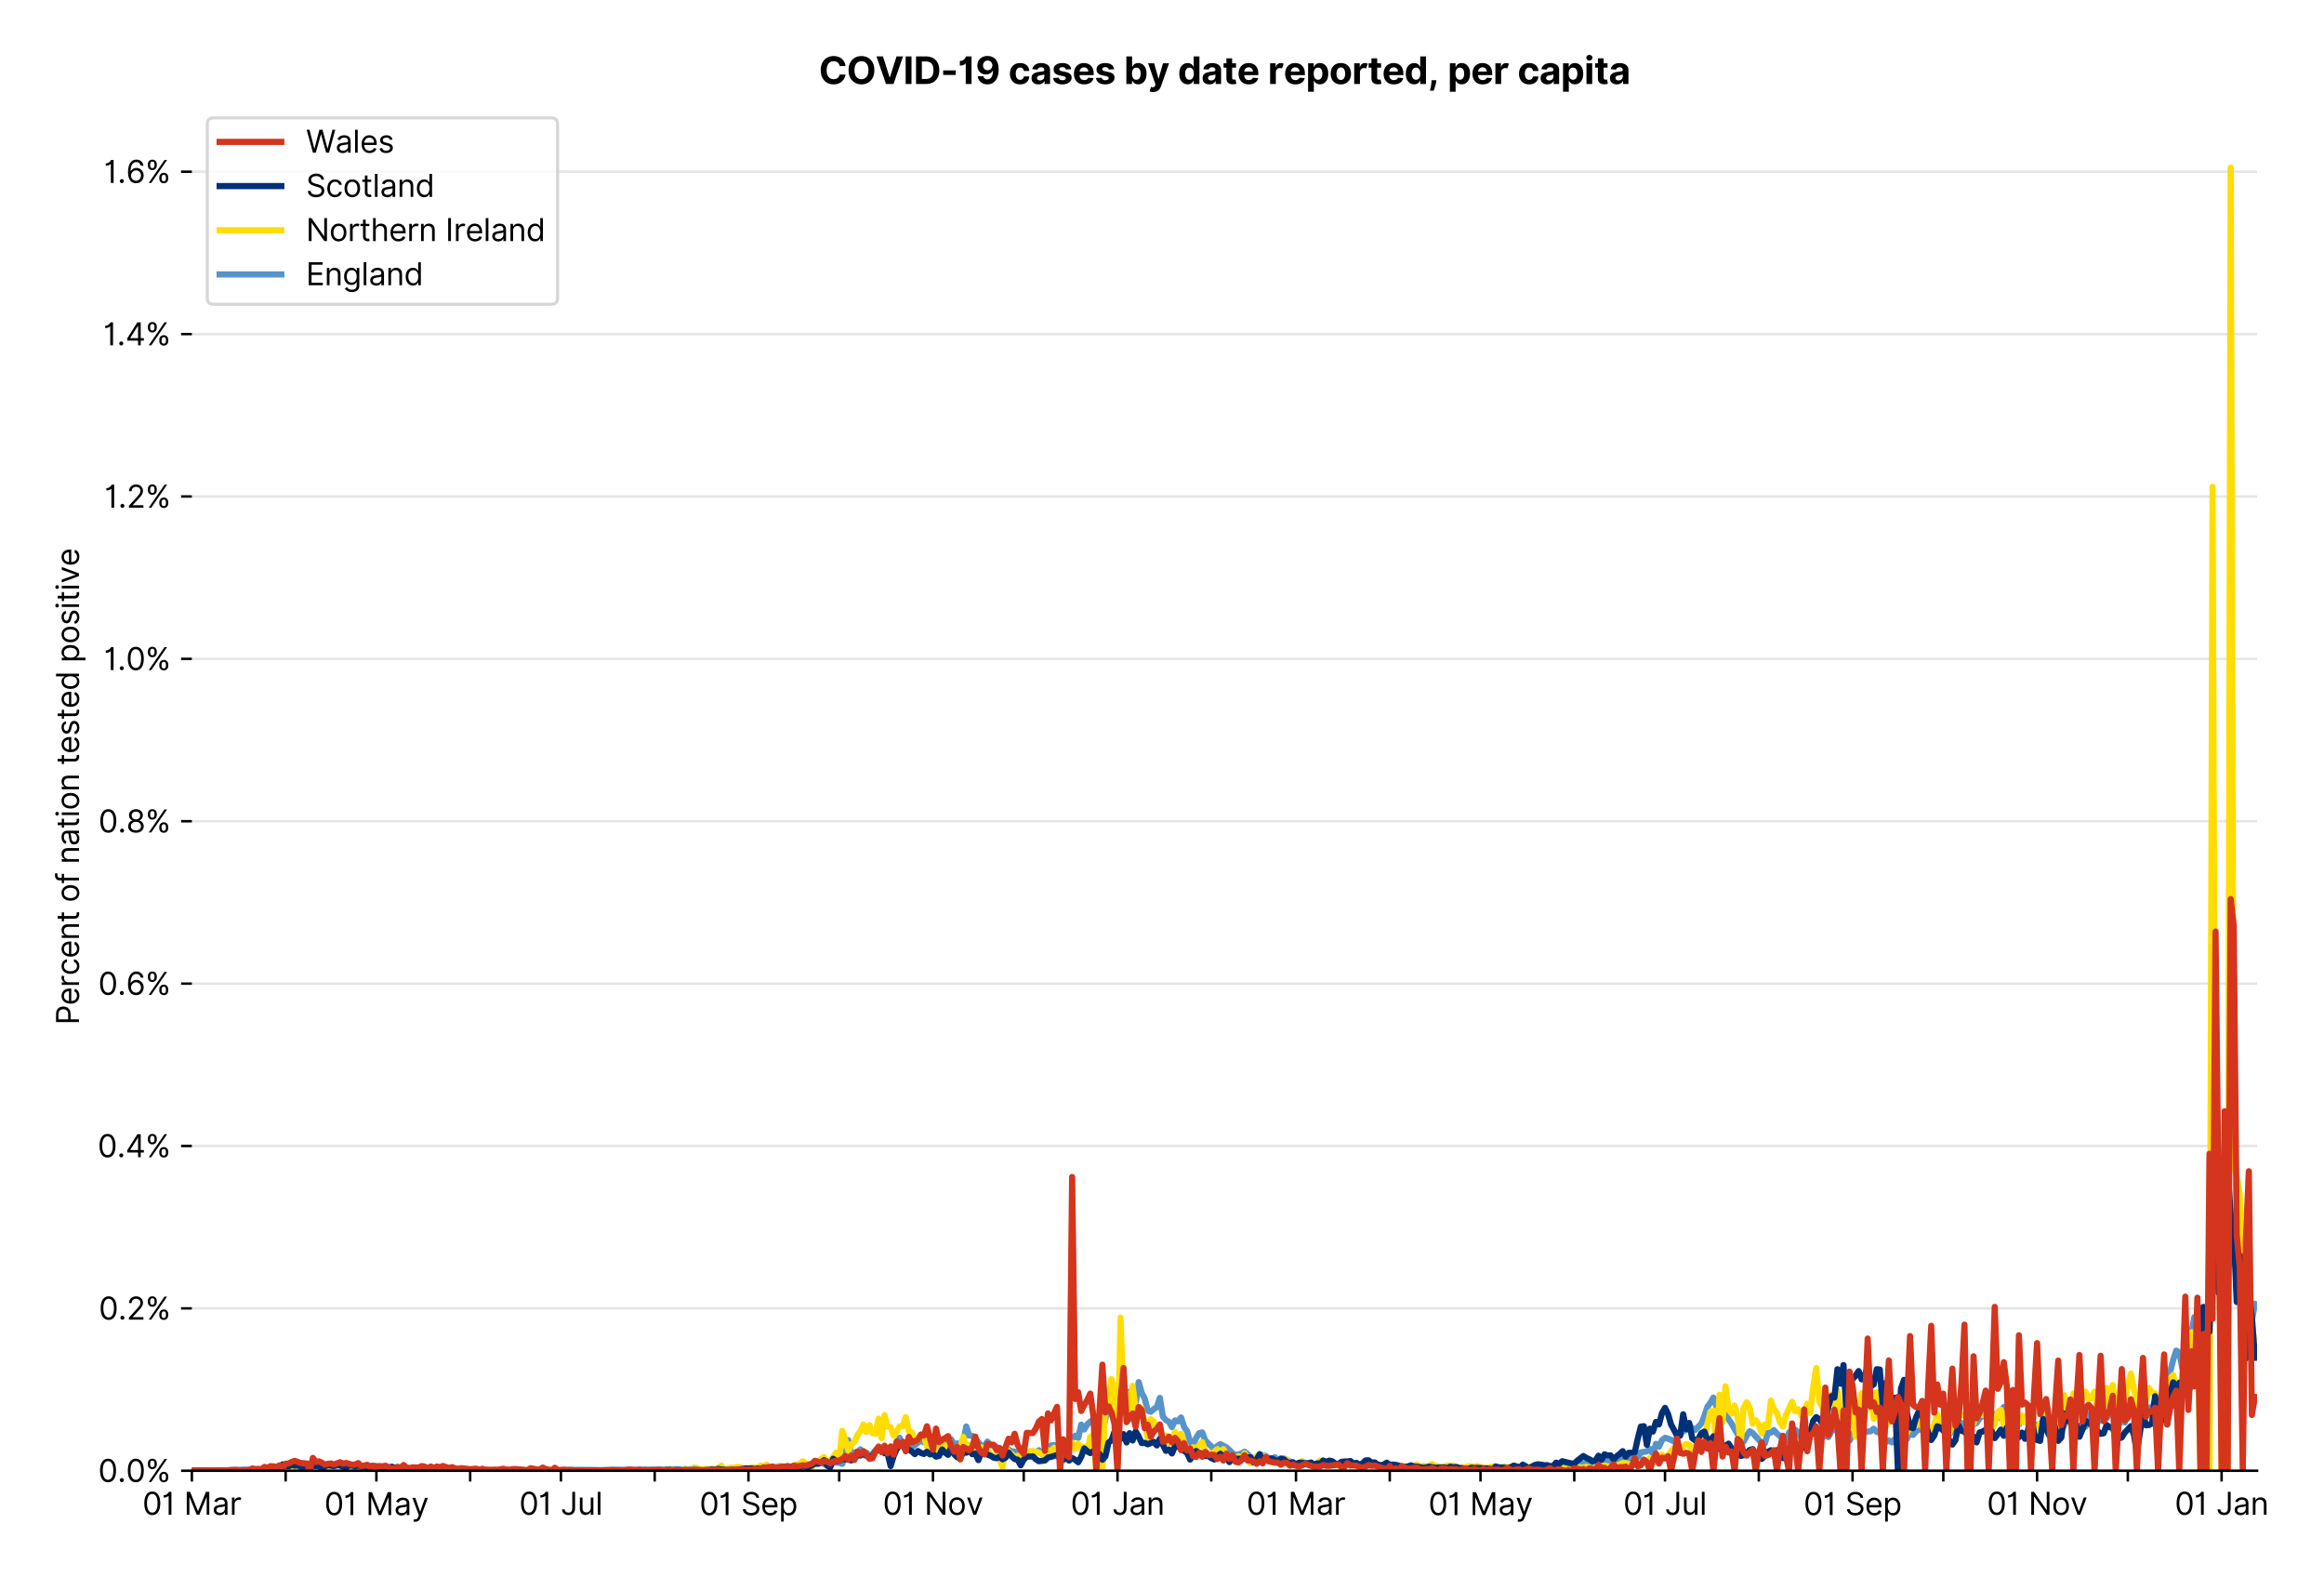 <?xml version="1.0" encoding="utf-8" standalone="no"?>
<!DOCTYPE svg PUBLIC "-//W3C//DTD SVG 1.1//EN"
  "http://www.w3.org/Graphics/SVG/1.1/DTD/svg11.dtd">
<svg xmlns:xlink="http://www.w3.org/1999/xlink" viewBox="0 0 753.516 511.234" xmlns="http://www.w3.org/2000/svg" version="1.1">
 <defs>
  <style type="text/css">*{stroke-linejoin: round; stroke-linecap: butt}</style>
 </defs>
 <g id="figure_1">
  <g id="patch_1">
   <path d="M 0 511.234 
L 753.516 511.234 
L 753.516 0 
L 0 0 
z
" style="fill: #ffffff"/>
  </g>
  <g id="axes_1">
   <g id="patch_2">
    <path d="M 62.211 476.745 
L 731.811 476.745 
L 731.811 33.225 
L 62.211 33.225 
z
" style="fill: #ffffff"/>
   </g>
   <g id="matplotlib.axis_1">
    <g id="xtick_1">
     <g id="line2d_1">
      <defs>
       <path id="mdb784baf5a" d="M 0 0 
L 0 3.5 
" style="stroke: #000000; stroke-width: 0.8"/>
      </defs>
      <g>
       <use xlink:href="#mdb784baf5a" x="62.211" y="476.745" style="stroke: #000000; stroke-width: 0.8"/>
      </g>
     </g>
     <g id="text_1">
      <!-- 01 Mar -->
      <g transform="translate(46.174 491.018)scale(0.1 -0.1)">
       <defs>
        <path id="Inter-Regular-30" d="M 2000 -64 
Q 1230 -64 806 561 
Q 382 1186 382 2327 
Q 382 3459 809 4088 
Q 1236 4718 2000 4718 
Q 2764 4718 3191 4088 
Q 3618 3459 3618 2327 
Q 3618 1186 3194 561 
Q 2771 -64 2000 -64 
z
M 2000 436 
Q 2509 436 2791 927 
Q 3073 1418 3073 2327 
Q 3073 3234 2789 3730 
Q 2505 4227 2000 4227 
Q 1496 4227 1211 3730 
Q 927 3234 927 2327 
Q 927 1418 1210 927 
Q 1493 436 2000 436 
z
" transform="scale(0.016)"/>
        <path id="Inter-Regular-31" d="M 1973 4655 
L 1973 0 
L 1409 0 
L 1409 3836 
L 1373 3836 
Q 1341 3773 1209 3692 
Q 1077 3611 868 3551 
Q 659 3491 391 3491 
L 391 3964 
Q 661 3964 859 4061 
Q 1057 4159 1190 4291 
Q 1323 4423 1392 4529 
Q 1461 4636 1473 4655 
L 1973 4655 
z
" transform="scale(0.016)"/>
        <path id="Inter-Regular-20" transform="scale(0.016)"/>
        <path id="Inter-Regular-4d" d="M 564 4655 
L 1236 4655 
L 2818 791 
L 2873 791 
L 4455 4655 
L 5127 4655 
L 5127 0 
L 4600 0 
L 4600 3536 
L 4555 3536 
L 3100 0 
L 2591 0 
L 1136 3536 
L 1091 3536 
L 1091 0 
L 564 0 
L 564 4655 
z
" transform="scale(0.016)"/>
        <path id="Inter-Regular-61" d="M 1518 -82 
Q 1186 -82 916 44 
Q 646 170 486 410 
Q 327 650 327 991 
Q 327 1291 445 1478 
Q 564 1666 761 1773 
Q 959 1880 1199 1933 
Q 1439 1986 1682 2018 
Q 2000 2059 2199 2080 
Q 2398 2102 2490 2154 
Q 2582 2207 2582 2336 
L 2582 2355 
Q 2582 2691 2399 2877 
Q 2216 3064 1846 3064 
Q 1461 3064 1243 2895 
Q 1025 2727 936 2536 
L 427 2718 
Q 564 3036 792 3214 
Q 1021 3393 1292 3464 
Q 1564 3536 1827 3536 
Q 1996 3536 2215 3496 
Q 2434 3457 2640 3334 
Q 2846 3211 2982 2963 
Q 3118 2716 3118 2300 
L 3118 0 
L 2582 0 
L 2582 473 
L 2555 473 
Q 2500 359 2373 229 
Q 2246 100 2034 9 
Q 1823 -82 1518 -82 
z
M 1600 400 
Q 1918 400 2137 525 
Q 2357 650 2469 847 
Q 2582 1045 2582 1264 
L 2582 1755 
Q 2548 1714 2433 1681 
Q 2318 1648 2169 1624 
Q 2021 1600 1881 1583 
Q 1741 1566 1655 1555 
Q 1446 1527 1265 1467 
Q 1084 1407 974 1287 
Q 864 1168 864 964 
Q 864 684 1072 542 
Q 1280 400 1600 400 
z
" transform="scale(0.016)"/>
        <path id="Inter-Regular-72" d="M 491 0 
L 491 3491 
L 1009 3491 
L 1009 2964 
L 1046 2964 
Q 1139 3223 1389 3384 
Q 1639 3545 1955 3545 
Q 2100 3545 2209 3511 
Q 2318 3477 2400 3418 
L 2218 2964 
Q 2161 2993 2085 3010 
Q 2009 3027 1909 3027 
Q 1527 3027 1277 2794 
Q 1027 2561 1027 2209 
L 1027 0 
L 491 0 
z
" transform="scale(0.016)"/>
       </defs>
       <use xlink:href="#Inter-Regular-30"/>
       <use xlink:href="#Inter-Regular-31" x="62.5"/>
       <use xlink:href="#Inter-Regular-20" x="106.676"/>
       <use xlink:href="#Inter-Regular-4d" x="134.801"/>
       <use xlink:href="#Inter-Regular-61" x="225.994"/>
       <use xlink:href="#Inter-Regular-72" x="282.386"/>
      </g>
     </g>
    </g>
    <g id="xtick_2">
     <g id="line2d_2">
      <g>
       <use xlink:href="#mdb784baf5a" x="92.615" y="476.745" style="stroke: #000000; stroke-width: 0.8"/>
      </g>
     </g>
    </g>
    <g id="xtick_3">
     <g id="line2d_3">
      <g>
       <use xlink:href="#mdb784baf5a" x="122.039" y="476.745" style="stroke: #000000; stroke-width: 0.8"/>
      </g>
     </g>
     <g id="text_2">
      <!-- 01 May -->
      <g transform="translate(105.136 491.117)scale(0.1 -0.1)">
       <defs>
        <path id="Inter-Regular-79" d="M 818 -1355 
Q 682 -1355 575 -1333 
Q 468 -1311 427 -1291 
L 564 -818 
Q 857 -893 1053 -814 
Q 1250 -736 1391 -345 
L 1509 -18 
L 218 3491 
L 800 3491 
L 1764 709 
L 1800 709 
L 2764 3491 
L 3346 3491 
L 1846 -564 
Q 1550 -1355 818 -1355 
z
" transform="scale(0.016)"/>
       </defs>
       <use xlink:href="#Inter-Regular-30"/>
       <use xlink:href="#Inter-Regular-31" x="62.5"/>
       <use xlink:href="#Inter-Regular-20" x="106.676"/>
       <use xlink:href="#Inter-Regular-4d" x="134.801"/>
       <use xlink:href="#Inter-Regular-61" x="225.994"/>
       <use xlink:href="#Inter-Regular-79" x="282.386"/>
      </g>
     </g>
    </g>
    <g id="xtick_4">
     <g id="line2d_4">
      <g>
       <use xlink:href="#mdb784baf5a" x="152.443" y="476.745" style="stroke: #000000; stroke-width: 0.8"/>
      </g>
     </g>
    </g>
    <g id="xtick_5">
     <g id="line2d_5">
      <g>
       <use xlink:href="#mdb784baf5a" x="181.867" y="476.745" style="stroke: #000000; stroke-width: 0.8"/>
      </g>
     </g>
     <g id="text_3">
      <!-- 01 Jul -->
      <g transform="translate(168.323 491.018)scale(0.1 -0.1)">
       <defs>
        <path id="Inter-Regular-4a" d="M 2346 4655 
L 2909 4655 
L 2909 1327 
Q 2909 657 2549 296 
Q 2189 -64 1582 -64 
Q 1200 -64 902 76 
Q 605 216 434 475 
Q 264 734 264 1091 
L 818 1091 
Q 818 795 1034 615 
Q 1250 436 1582 436 
Q 1948 436 2147 664 
Q 2346 893 2346 1327 
L 2346 4655 
z
" transform="scale(0.016)"/>
        <path id="Inter-Regular-75" d="M 2691 1427 
L 2691 3491 
L 3227 3491 
L 3227 0 
L 2691 0 
L 2691 591 
L 2655 591 
Q 2532 325 2273 140 
Q 2014 -45 1618 -45 
Q 1127 -45 809 280 
Q 491 605 491 1273 
L 491 3491 
L 1027 3491 
L 1027 1309 
Q 1027 927 1242 700 
Q 1457 473 1791 473 
Q 1991 473 2199 575 
Q 2407 677 2549 888 
Q 2691 1100 2691 1427 
z
" transform="scale(0.016)"/>
        <path id="Inter-Regular-6c" d="M 1027 4655 
L 1027 0 
L 491 0 
L 491 4655 
L 1027 4655 
z
" transform="scale(0.016)"/>
       </defs>
       <use xlink:href="#Inter-Regular-30"/>
       <use xlink:href="#Inter-Regular-31" x="62.5"/>
       <use xlink:href="#Inter-Regular-20" x="106.676"/>
       <use xlink:href="#Inter-Regular-4a" x="134.801"/>
       <use xlink:href="#Inter-Regular-75" x="189.063"/>
       <use xlink:href="#Inter-Regular-6c" x="247.159"/>
      </g>
     </g>
    </g>
    <g id="xtick_6">
     <g id="line2d_6">
      <g>
       <use xlink:href="#mdb784baf5a" x="212.271" y="476.745" style="stroke: #000000; stroke-width: 0.8"/>
      </g>
     </g>
    </g>
    <g id="xtick_7">
     <g id="line2d_7">
      <g>
       <use xlink:href="#mdb784baf5a" x="242.675" y="476.745" style="stroke: #000000; stroke-width: 0.8"/>
      </g>
     </g>
     <g id="text_4">
      <!-- 01 Sep -->
      <g transform="translate(226.788 491.117)scale(0.1 -0.1)">
       <defs>
        <path id="Inter-Regular-53" d="M 3109 3491 
Q 3068 3836 2777 4027 
Q 2486 4218 2064 4218 
Q 1600 4218 1318 3999 
Q 1036 3780 1036 3445 
Q 1036 3195 1189 3042 
Q 1343 2889 1553 2803 
Q 1764 2718 1936 2673 
L 2409 2545 
Q 2591 2498 2815 2414 
Q 3039 2330 3244 2185 
Q 3450 2041 3584 1816 
Q 3718 1591 3718 1264 
Q 3718 886 3521 581 
Q 3325 277 2949 97 
Q 2573 -82 2036 -82 
Q 1286 -82 845 272 
Q 405 627 364 1200 
L 946 1200 
Q 968 936 1124 764 
Q 1280 593 1519 510 
Q 1759 427 2036 427 
Q 2359 427 2616 533 
Q 2873 639 3023 828 
Q 3173 1018 3173 1273 
Q 3173 1505 3043 1650 
Q 2914 1795 2702 1886 
Q 2491 1977 2246 2045 
L 1673 2209 
Q 1127 2366 809 2657 
Q 491 2948 491 3418 
Q 491 3809 703 4101 
Q 916 4393 1276 4555 
Q 1636 4718 2082 4718 
Q 2532 4718 2882 4558 
Q 3232 4398 3437 4120 
Q 3643 3843 3655 3491 
L 3109 3491 
z
" transform="scale(0.016)"/>
        <path id="Inter-Regular-65" d="M 1955 -73 
Q 1450 -73 1085 151 
Q 721 375 524 778 
Q 327 1182 327 1718 
Q 327 2255 524 2665 
Q 721 3075 1074 3305 
Q 1427 3536 1900 3536 
Q 2173 3536 2439 3445 
Q 2705 3355 2923 3151 
Q 3141 2948 3270 2614 
Q 3400 2280 3400 1791 
L 3400 1564 
L 866 1564 
Q 884 1005 1183 707 
Q 1482 409 1955 409 
Q 2271 409 2498 545 
Q 2725 682 2827 955 
L 3346 809 
Q 3223 414 2854 170 
Q 2486 -73 1955 -73 
z
M 866 2027 
L 2855 2027 
Q 2855 2470 2595 2762 
Q 2336 3055 1900 3055 
Q 1593 3055 1368 2911 
Q 1143 2768 1013 2533 
Q 884 2298 866 2027 
z
" transform="scale(0.016)"/>
        <path id="Inter-Regular-70" d="M 491 -1309 
L 491 3491 
L 1009 3491 
L 1009 2936 
L 1073 2936 
Q 1132 3027 1237 3169 
Q 1343 3311 1542 3423 
Q 1741 3536 2082 3536 
Q 2523 3536 2859 3315 
Q 3196 3095 3384 2690 
Q 3573 2286 3573 1736 
Q 3573 1182 3384 776 
Q 3196 370 2861 148 
Q 2527 -73 2091 -73 
Q 1755 -73 1552 39 
Q 1350 152 1241 296 
Q 1132 441 1073 536 
L 1027 536 
L 1027 -1309 
L 491 -1309 
z
M 1018 1745 
Q 1018 1152 1276 780 
Q 1534 409 2018 409 
Q 2355 409 2581 587 
Q 2807 766 2921 1069 
Q 3036 1373 3036 1745 
Q 3036 2114 2923 2410 
Q 2811 2707 2585 2881 
Q 2359 3055 2018 3055 
Q 1527 3055 1272 2693 
Q 1018 2332 1018 1745 
z
" transform="scale(0.016)"/>
       </defs>
       <use xlink:href="#Inter-Regular-30"/>
       <use xlink:href="#Inter-Regular-31" x="62.5"/>
       <use xlink:href="#Inter-Regular-20" x="106.676"/>
       <use xlink:href="#Inter-Regular-53" x="134.801"/>
       <use xlink:href="#Inter-Regular-65" x="198.58"/>
       <use xlink:href="#Inter-Regular-70" x="256.818"/>
      </g>
     </g>
    </g>
    <g id="xtick_8">
     <g id="line2d_8">
      <g>
       <use xlink:href="#mdb784baf5a" x="272.099" y="476.745" style="stroke: #000000; stroke-width: 0.8"/>
      </g>
     </g>
    </g>
    <g id="xtick_9">
     <g id="line2d_9">
      <g>
       <use xlink:href="#mdb784baf5a" x="302.503" y="476.745" style="stroke: #000000; stroke-width: 0.8"/>
      </g>
     </g>
     <g id="text_5">
      <!-- 01 Nov -->
      <g transform="translate(286.232 491.018)scale(0.1 -0.1)">
       <defs>
        <path id="Inter-Regular-4e" d="M 4255 4655 
L 4255 0 
L 3709 0 
L 1173 3655 
L 1127 3655 
L 1127 0 
L 564 0 
L 564 4655 
L 1109 4655 
L 3655 991 
L 3700 991 
L 3700 4655 
L 4255 4655 
z
" transform="scale(0.016)"/>
        <path id="Inter-Regular-6f" d="M 1909 -73 
Q 1436 -73 1080 152 
Q 725 377 526 781 
Q 327 1186 327 1727 
Q 327 2273 526 2679 
Q 725 3086 1080 3311 
Q 1436 3536 1909 3536 
Q 2382 3536 2737 3311 
Q 3093 3086 3292 2679 
Q 3491 2273 3491 1727 
Q 3491 1186 3292 781 
Q 3093 377 2737 152 
Q 2382 -73 1909 -73 
z
M 1909 409 
Q 2268 409 2500 593 
Q 2732 777 2843 1077 
Q 2955 1377 2955 1727 
Q 2955 2077 2843 2379 
Q 2732 2682 2500 2868 
Q 2268 3055 1909 3055 
Q 1550 3055 1318 2868 
Q 1086 2682 975 2379 
Q 864 2077 864 1727 
Q 864 1377 975 1077 
Q 1086 777 1318 593 
Q 1550 409 1909 409 
z
" transform="scale(0.016)"/>
        <path id="Inter-Regular-76" d="M 3346 3491 
L 2055 0 
L 1509 0 
L 218 3491 
L 800 3491 
L 1764 709 
L 1800 709 
L 2764 3491 
L 3346 3491 
z
" transform="scale(0.016)"/>
       </defs>
       <use xlink:href="#Inter-Regular-30"/>
       <use xlink:href="#Inter-Regular-31" x="62.5"/>
       <use xlink:href="#Inter-Regular-20" x="106.676"/>
       <use xlink:href="#Inter-Regular-4e" x="134.801"/>
       <use xlink:href="#Inter-Regular-6f" x="210.085"/>
       <use xlink:href="#Inter-Regular-76" x="269.744"/>
      </g>
     </g>
    </g>
    <g id="xtick_10">
     <g id="line2d_10">
      <g>
       <use xlink:href="#mdb784baf5a" x="331.926" y="476.745" style="stroke: #000000; stroke-width: 0.8"/>
      </g>
     </g>
    </g>
    <g id="xtick_11">
     <g id="line2d_11">
      <g>
       <use xlink:href="#mdb784baf5a" x="362.331" y="476.745" style="stroke: #000000; stroke-width: 0.8"/>
      </g>
     </g>
     <g id="text_6">
      <!-- 01 Jan -->
      <g transform="translate(347.131 491.018)scale(0.1 -0.1)">
       <defs>
        <path id="Inter-Regular-6e" d="M 1027 2100 
L 1027 0 
L 491 0 
L 491 3491 
L 1009 3491 
L 1009 2945 
L 1055 2945 
Q 1177 3211 1427 3373 
Q 1677 3536 2073 3536 
Q 2602 3536 2928 3211 
Q 3255 2886 3255 2218 
L 3255 0 
L 2718 0 
L 2718 2182 
Q 2718 2593 2504 2824 
Q 2291 3055 1918 3055 
Q 1534 3055 1280 2806 
Q 1027 2557 1027 2100 
z
" transform="scale(0.016)"/>
       </defs>
       <use xlink:href="#Inter-Regular-30"/>
       <use xlink:href="#Inter-Regular-31" x="62.5"/>
       <use xlink:href="#Inter-Regular-20" x="106.676"/>
       <use xlink:href="#Inter-Regular-4a" x="134.801"/>
       <use xlink:href="#Inter-Regular-61" x="189.063"/>
       <use xlink:href="#Inter-Regular-6e" x="245.455"/>
      </g>
     </g>
    </g>
    <g id="xtick_12">
     <g id="line2d_12">
      <g>
       <use xlink:href="#mdb784baf5a" x="392.735" y="476.745" style="stroke: #000000; stroke-width: 0.8"/>
      </g>
     </g>
    </g>
    <g id="xtick_13">
     <g id="line2d_13">
      <g>
       <use xlink:href="#mdb784baf5a" x="420.197" y="476.745" style="stroke: #000000; stroke-width: 0.8"/>
      </g>
     </g>
     <g id="text_7">
      <!-- 01 Mar -->
      <g transform="translate(404.16 491.018)scale(0.1 -0.1)">
       <use xlink:href="#Inter-Regular-30"/>
       <use xlink:href="#Inter-Regular-31" x="62.5"/>
       <use xlink:href="#Inter-Regular-20" x="106.676"/>
       <use xlink:href="#Inter-Regular-4d" x="134.801"/>
       <use xlink:href="#Inter-Regular-61" x="225.994"/>
       <use xlink:href="#Inter-Regular-72" x="282.386"/>
      </g>
     </g>
    </g>
    <g id="xtick_14">
     <g id="line2d_14">
      <g>
       <use xlink:href="#mdb784baf5a" x="450.601" y="476.745" style="stroke: #000000; stroke-width: 0.8"/>
      </g>
     </g>
    </g>
    <g id="xtick_15">
     <g id="line2d_15">
      <g>
       <use xlink:href="#mdb784baf5a" x="480.025" y="476.745" style="stroke: #000000; stroke-width: 0.8"/>
      </g>
     </g>
     <g id="text_8">
      <!-- 01 May -->
      <g transform="translate(463.122 491.117)scale(0.1 -0.1)">
       <use xlink:href="#Inter-Regular-30"/>
       <use xlink:href="#Inter-Regular-31" x="62.5"/>
       <use xlink:href="#Inter-Regular-20" x="106.676"/>
       <use xlink:href="#Inter-Regular-4d" x="134.801"/>
       <use xlink:href="#Inter-Regular-61" x="225.994"/>
       <use xlink:href="#Inter-Regular-79" x="282.386"/>
      </g>
     </g>
    </g>
    <g id="xtick_16">
     <g id="line2d_16">
      <g>
       <use xlink:href="#mdb784baf5a" x="510.429" y="476.745" style="stroke: #000000; stroke-width: 0.8"/>
      </g>
     </g>
    </g>
    <g id="xtick_17">
     <g id="line2d_17">
      <g>
       <use xlink:href="#mdb784baf5a" x="539.852" y="476.745" style="stroke: #000000; stroke-width: 0.8"/>
      </g>
     </g>
     <g id="text_9">
      <!-- 01 Jul -->
      <g transform="translate(526.309 491.018)scale(0.1 -0.1)">
       <use xlink:href="#Inter-Regular-30"/>
       <use xlink:href="#Inter-Regular-31" x="62.5"/>
       <use xlink:href="#Inter-Regular-20" x="106.676"/>
       <use xlink:href="#Inter-Regular-4a" x="134.801"/>
       <use xlink:href="#Inter-Regular-75" x="189.063"/>
       <use xlink:href="#Inter-Regular-6c" x="247.159"/>
      </g>
     </g>
    </g>
    <g id="xtick_18">
     <g id="line2d_18">
      <g>
       <use xlink:href="#mdb784baf5a" x="570.257" y="476.745" style="stroke: #000000; stroke-width: 0.8"/>
      </g>
     </g>
    </g>
    <g id="xtick_19">
     <g id="line2d_19">
      <g>
       <use xlink:href="#mdb784baf5a" x="600.661" y="476.745" style="stroke: #000000; stroke-width: 0.8"/>
      </g>
     </g>
     <g id="text_10">
      <!-- 01 Sep -->
      <g transform="translate(584.773 491.117)scale(0.1 -0.1)">
       <use xlink:href="#Inter-Regular-30"/>
       <use xlink:href="#Inter-Regular-31" x="62.5"/>
       <use xlink:href="#Inter-Regular-20" x="106.676"/>
       <use xlink:href="#Inter-Regular-53" x="134.801"/>
       <use xlink:href="#Inter-Regular-65" x="198.58"/>
       <use xlink:href="#Inter-Regular-70" x="256.818"/>
      </g>
     </g>
    </g>
    <g id="xtick_20">
     <g id="line2d_20">
      <g>
       <use xlink:href="#mdb784baf5a" x="630.084" y="476.745" style="stroke: #000000; stroke-width: 0.8"/>
      </g>
     </g>
    </g>
    <g id="xtick_21">
     <g id="line2d_21">
      <g>
       <use xlink:href="#mdb784baf5a" x="660.489" y="476.745" style="stroke: #000000; stroke-width: 0.8"/>
      </g>
     </g>
     <g id="text_11">
      <!-- 01 Nov -->
      <g transform="translate(644.218 491.018)scale(0.1 -0.1)">
       <use xlink:href="#Inter-Regular-30"/>
       <use xlink:href="#Inter-Regular-31" x="62.5"/>
       <use xlink:href="#Inter-Regular-20" x="106.676"/>
       <use xlink:href="#Inter-Regular-4e" x="134.801"/>
       <use xlink:href="#Inter-Regular-6f" x="210.085"/>
       <use xlink:href="#Inter-Regular-76" x="269.744"/>
      </g>
     </g>
    </g>
    <g id="xtick_22">
     <g id="line2d_22">
      <g>
       <use xlink:href="#mdb784baf5a" x="689.912" y="476.745" style="stroke: #000000; stroke-width: 0.8"/>
      </g>
     </g>
    </g>
    <g id="xtick_23">
     <g id="line2d_23">
      <g>
       <use xlink:href="#mdb784baf5a" x="720.317" y="476.745" style="stroke: #000000; stroke-width: 0.8"/>
      </g>
     </g>
     <g id="text_12">
      <!-- 01 Jan -->
      <g transform="translate(705.117 491.018)scale(0.1 -0.1)">
       <use xlink:href="#Inter-Regular-30"/>
       <use xlink:href="#Inter-Regular-31" x="62.5"/>
       <use xlink:href="#Inter-Regular-20" x="106.676"/>
       <use xlink:href="#Inter-Regular-4a" x="134.801"/>
       <use xlink:href="#Inter-Regular-61" x="189.063"/>
       <use xlink:href="#Inter-Regular-6e" x="245.455"/>
      </g>
     </g>
    </g>
   </g>
   <g id="matplotlib.axis_2">
    <g id="ytick_1">
     <g id="line2d_24">
      <path d="M 62.211 476.745 
L 731.811 476.745 
" clip-path="url(#pbec926902e)" style="fill: none; stroke: #e5e5e5; stroke-width: 0.8; stroke-linecap: square"/>
     </g>
     <g id="line2d_25">
      <defs>
       <path id="mcf95739b27" d="M 0 0 
L -3.5 0 
" style="stroke: #000000; stroke-width: 0.8"/>
      </defs>
      <g>
       <use xlink:href="#mcf95739b27" x="62.211" y="476.745" style="stroke: #000000; stroke-width: 0.8"/>
      </g>
     </g>
     <g id="text_13">
      <!-- 0.0% -->
      <g transform="translate(31.83 480.382)scale(0.1 -0.1)">
       <defs>
        <path id="Inter-Regular-2e" d="M 882 -36 
Q 714 -36 593 84 
Q 473 205 473 373 
Q 473 541 593 661 
Q 714 782 882 782 
Q 1050 782 1170 661 
Q 1291 541 1291 373 
Q 1291 205 1170 84 
Q 1050 -36 882 -36 
z
" transform="scale(0.016)"/>
        <path id="Inter-Regular-25" d="M 2855 873 
L 2855 1118 
Q 2855 1373 2960 1585 
Q 3066 1798 3269 1926 
Q 3473 2055 3764 2055 
Q 4059 2055 4259 1926 
Q 4459 1798 4561 1585 
Q 4664 1373 4664 1118 
L 4664 873 
Q 4664 618 4560 405 
Q 4457 193 4256 64 
Q 4055 -64 3764 -64 
Q 3468 -64 3266 64 
Q 3064 193 2959 405 
Q 2855 618 2855 873 
z
M 536 3536 
L 536 3782 
Q 536 4036 642 4248 
Q 748 4461 951 4589 
Q 1155 4718 1446 4718 
Q 1741 4718 1941 4589 
Q 2141 4461 2243 4248 
Q 2346 4036 2346 3782 
L 2346 3536 
Q 2346 3282 2242 3069 
Q 2139 2857 1937 2728 
Q 1736 2600 1446 2600 
Q 1150 2600 948 2728 
Q 746 2857 641 3069 
Q 536 3282 536 3536 
z
M 709 0 
L 3909 4655 
L 4427 4655 
L 1227 0 
L 709 0 
z
M 3318 1118 
L 3318 873 
Q 3318 661 3418 494 
Q 3518 327 3764 327 
Q 4002 327 4101 494 
Q 4200 661 4200 873 
L 4200 1118 
Q 4200 1330 4104 1497 
Q 4009 1664 3764 1664 
Q 3525 1664 3421 1497 
Q 3318 1330 3318 1118 
z
M 1000 3782 
L 1000 3536 
Q 1000 3325 1100 3158 
Q 1200 2991 1446 2991 
Q 1684 2991 1783 3158 
Q 1882 3325 1882 3536 
L 1882 3782 
Q 1882 3993 1786 4160 
Q 1691 4327 1446 4327 
Q 1207 4327 1103 4160 
Q 1000 3993 1000 3782 
z
" transform="scale(0.016)"/>
       </defs>
       <use xlink:href="#Inter-Regular-30"/>
       <use xlink:href="#Inter-Regular-2e" x="62.5"/>
       <use xlink:href="#Inter-Regular-30" x="90.057"/>
       <use xlink:href="#Inter-Regular-25" x="152.557"/>
      </g>
     </g>
    </g>
    <g id="ytick_2">
     <g id="line2d_26">
      <path d="M 62.211 424.11 
L 731.811 424.11 
" clip-path="url(#pbec926902e)" style="fill: none; stroke: #e5e5e5; stroke-width: 0.8; stroke-linecap: square"/>
     </g>
     <g id="line2d_27">
      <g>
       <use xlink:href="#mcf95739b27" x="62.211" y="424.11" style="stroke: #000000; stroke-width: 0.8"/>
      </g>
     </g>
     <g id="text_14">
      <!-- 0.2% -->
      <g transform="translate(32.028 427.746)scale(0.1 -0.1)">
       <defs>
        <path id="Inter-Regular-32" d="M 482 0 
L 482 409 
L 2018 2091 
Q 2289 2386 2464 2605 
Q 2639 2825 2724 3019 
Q 2809 3214 2809 3427 
Q 2809 3795 2553 4011 
Q 2298 4227 1918 4227 
Q 1514 4227 1275 3985 
Q 1036 3743 1036 3345 
L 500 3345 
Q 500 3755 688 4064 
Q 877 4373 1203 4545 
Q 1530 4718 1936 4718 
Q 2346 4718 2661 4545 
Q 2977 4373 3156 4079 
Q 3336 3786 3336 3427 
Q 3336 3170 3244 2926 
Q 3152 2682 2926 2383 
Q 2700 2084 2300 1655 
L 1255 536 
L 1255 500 
L 3418 500 
L 3418 0 
L 482 0 
z
" transform="scale(0.016)"/>
       </defs>
       <use xlink:href="#Inter-Regular-30"/>
       <use xlink:href="#Inter-Regular-2e" x="62.5"/>
       <use xlink:href="#Inter-Regular-32" x="90.057"/>
       <use xlink:href="#Inter-Regular-25" x="150.568"/>
      </g>
     </g>
    </g>
    <g id="ytick_3">
     <g id="line2d_28">
      <path d="M 62.211 371.474 
L 731.811 371.474 
" clip-path="url(#pbec926902e)" style="fill: none; stroke: #e5e5e5; stroke-width: 0.8; stroke-linecap: square"/>
     </g>
     <g id="line2d_29">
      <g>
       <use xlink:href="#mcf95739b27" x="62.211" y="371.474" style="stroke: #000000; stroke-width: 0.8"/>
      </g>
     </g>
     <g id="text_15">
      <!-- 0.4% -->
      <g transform="translate(31.659 375.111)scale(0.1 -0.1)">
       <defs>
        <path id="Inter-Regular-34" d="M 373 955 
L 373 1418 
L 2418 4655 
L 3100 4655 
L 3100 1455 
L 3736 1455 
L 3736 955 
L 3100 955 
L 3100 0 
L 2564 0 
L 2564 955 
L 373 955 
z
M 2564 1455 
L 2564 3936 
L 2527 3936 
L 982 1491 
L 982 1455 
L 2564 1455 
z
" transform="scale(0.016)"/>
       </defs>
       <use xlink:href="#Inter-Regular-30"/>
       <use xlink:href="#Inter-Regular-2e" x="62.5"/>
       <use xlink:href="#Inter-Regular-34" x="90.057"/>
       <use xlink:href="#Inter-Regular-25" x="154.261"/>
      </g>
     </g>
    </g>
    <g id="ytick_4">
     <g id="line2d_30">
      <path d="M 62.211 318.839 
L 731.811 318.839 
" clip-path="url(#pbec926902e)" style="fill: none; stroke: #e5e5e5; stroke-width: 0.8; stroke-linecap: square"/>
     </g>
     <g id="line2d_31">
      <g>
       <use xlink:href="#mcf95739b27" x="62.211" y="318.839" style="stroke: #000000; stroke-width: 0.8"/>
      </g>
     </g>
     <g id="text_16">
      <!-- 0.6% -->
      <g transform="translate(31.844 322.476)scale(0.1 -0.1)">
       <defs>
        <path id="Inter-Regular-36" d="M 2027 -64 
Q 1741 -59 1454 45 
Q 1168 150 932 399 
Q 696 648 552 1074 
Q 409 1500 409 2145 
Q 409 3386 861 4056 
Q 1314 4727 2100 4727 
Q 2686 4727 3073 4384 
Q 3461 4041 3546 3491 
L 2991 3491 
Q 2914 3811 2691 4019 
Q 2468 4227 2100 4227 
Q 1559 4227 1249 3755 
Q 939 3284 936 2427 
L 973 2427 
Q 1164 2716 1461 2880 
Q 1759 3045 2118 3045 
Q 2518 3045 2850 2846 
Q 3182 2648 3382 2299 
Q 3582 1950 3582 1500 
Q 3582 1068 3389 710 
Q 3196 352 2847 142 
Q 2498 -68 2027 -64 
z
M 2027 436 
Q 2314 436 2542 579 
Q 2771 723 2903 964 
Q 3036 1205 3036 1500 
Q 3036 1789 2908 2026 
Q 2780 2264 2556 2404 
Q 2332 2545 2046 2545 
Q 1757 2545 1525 2397 
Q 1293 2250 1157 2010 
Q 1021 1770 1018 1491 
Q 1018 1214 1149 973 
Q 1280 732 1508 584 
Q 1736 436 2027 436 
z
" transform="scale(0.016)"/>
       </defs>
       <use xlink:href="#Inter-Regular-30"/>
       <use xlink:href="#Inter-Regular-2e" x="62.5"/>
       <use xlink:href="#Inter-Regular-36" x="90.057"/>
       <use xlink:href="#Inter-Regular-25" x="152.415"/>
      </g>
     </g>
    </g>
    <g id="ytick_5">
     <g id="line2d_32">
      <path d="M 62.211 266.203 
L 731.811 266.203 
" clip-path="url(#pbec926902e)" style="fill: none; stroke: #e5e5e5; stroke-width: 0.8; stroke-linecap: square"/>
     </g>
     <g id="line2d_33">
      <g>
       <use xlink:href="#mcf95739b27" x="62.211" y="266.203" style="stroke: #000000; stroke-width: 0.8"/>
      </g>
     </g>
     <g id="text_17">
      <!-- 0.8% -->
      <g transform="translate(31.914 269.84)scale(0.1 -0.1)">
       <defs>
        <path id="Inter-Regular-38" d="M 1973 -64 
Q 1505 -64 1147 103 
Q 789 270 589 564 
Q 389 859 391 1236 
Q 389 1532 507 1783 
Q 625 2034 830 2203 
Q 1036 2373 1291 2418 
L 1291 2445 
Q 957 2532 759 2821 
Q 561 3111 564 3482 
Q 561 3836 743 4115 
Q 925 4395 1244 4556 
Q 1564 4718 1973 4718 
Q 2377 4718 2695 4556 
Q 3014 4395 3197 4115 
Q 3380 3836 3382 3482 
Q 3380 3111 3181 2821 
Q 2982 2532 2655 2445 
L 2655 2418 
Q 2907 2373 3109 2203 
Q 3311 2034 3431 1783 
Q 3552 1532 3555 1236 
Q 3552 859 3351 564 
Q 3150 270 2794 103 
Q 2439 -64 1973 -64 
z
M 1973 436 
Q 2446 436 2722 662 
Q 2998 889 3000 1264 
Q 2998 1527 2864 1729 
Q 2730 1932 2499 2048 
Q 2268 2164 1973 2164 
Q 1675 2164 1442 2048 
Q 1209 1932 1076 1729 
Q 943 1527 946 1264 
Q 943 889 1218 662 
Q 1493 436 1973 436 
z
M 1973 2645 
Q 2348 2645 2591 2864 
Q 2834 3084 2836 3445 
Q 2834 3800 2596 4013 
Q 2359 4227 1973 4227 
Q 1582 4227 1344 4013 
Q 1107 3800 1109 3445 
Q 1107 3084 1349 2864 
Q 1591 2645 1973 2645 
z
" transform="scale(0.016)"/>
       </defs>
       <use xlink:href="#Inter-Regular-30"/>
       <use xlink:href="#Inter-Regular-2e" x="62.5"/>
       <use xlink:href="#Inter-Regular-38" x="90.057"/>
       <use xlink:href="#Inter-Regular-25" x="151.705"/>
      </g>
     </g>
    </g>
    <g id="ytick_6">
     <g id="line2d_34">
      <path d="M 62.211 213.568 
L 731.811 213.568 
" clip-path="url(#pbec926902e)" style="fill: none; stroke: #e5e5e5; stroke-width: 0.8; stroke-linecap: square"/>
     </g>
     <g id="line2d_35">
      <g>
       <use xlink:href="#mcf95739b27" x="62.211" y="213.568" style="stroke: #000000; stroke-width: 0.8"/>
      </g>
     </g>
     <g id="text_18">
      <!-- 1.0% -->
      <g transform="translate(33.663 217.205)scale(0.1 -0.1)">
       <use xlink:href="#Inter-Regular-31"/>
       <use xlink:href="#Inter-Regular-2e" x="44.176"/>
       <use xlink:href="#Inter-Regular-30" x="71.733"/>
       <use xlink:href="#Inter-Regular-25" x="134.233"/>
      </g>
     </g>
    </g>
    <g id="ytick_7">
     <g id="line2d_36">
      <path d="M 62.211 160.933 
L 731.811 160.933 
" clip-path="url(#pbec926902e)" style="fill: none; stroke: #e5e5e5; stroke-width: 0.8; stroke-linecap: square"/>
     </g>
     <g id="line2d_37">
      <g>
       <use xlink:href="#mcf95739b27" x="62.211" y="160.933" style="stroke: #000000; stroke-width: 0.8"/>
      </g>
     </g>
     <g id="text_19">
      <!-- 1.2% -->
      <g transform="translate(33.861 164.569)scale(0.1 -0.1)">
       <use xlink:href="#Inter-Regular-31"/>
       <use xlink:href="#Inter-Regular-2e" x="44.176"/>
       <use xlink:href="#Inter-Regular-32" x="71.733"/>
       <use xlink:href="#Inter-Regular-25" x="132.244"/>
      </g>
     </g>
    </g>
    <g id="ytick_8">
     <g id="line2d_38">
      <path d="M 62.211 108.297 
L 731.811 108.297 
" clip-path="url(#pbec926902e)" style="fill: none; stroke: #e5e5e5; stroke-width: 0.8; stroke-linecap: square"/>
     </g>
     <g id="line2d_39">
      <g>
       <use xlink:href="#mcf95739b27" x="62.211" y="108.297" style="stroke: #000000; stroke-width: 0.8"/>
      </g>
     </g>
     <g id="text_20">
      <!-- 1.4% -->
      <g transform="translate(33.492 111.934)scale(0.1 -0.1)">
       <use xlink:href="#Inter-Regular-31"/>
       <use xlink:href="#Inter-Regular-2e" x="44.176"/>
       <use xlink:href="#Inter-Regular-34" x="71.733"/>
       <use xlink:href="#Inter-Regular-25" x="135.938"/>
      </g>
     </g>
    </g>
    <g id="ytick_9">
     <g id="line2d_40">
      <path d="M 62.211 55.662 
L 731.811 55.662 
" clip-path="url(#pbec926902e)" style="fill: none; stroke: #e5e5e5; stroke-width: 0.8; stroke-linecap: square"/>
     </g>
     <g id="line2d_41">
      <g>
       <use xlink:href="#mcf95739b27" x="62.211" y="55.662" style="stroke: #000000; stroke-width: 0.8"/>
      </g>
     </g>
     <g id="text_21">
      <!-- 1.6% -->
      <g transform="translate(33.677 59.298)scale(0.1 -0.1)">
       <use xlink:href="#Inter-Regular-31"/>
       <use xlink:href="#Inter-Regular-2e" x="44.176"/>
       <use xlink:href="#Inter-Regular-36" x="71.733"/>
       <use xlink:href="#Inter-Regular-25" x="134.091"/>
      </g>
     </g>
    </g>
    <g id="text_22">
     <!-- Percent of nation tested positive -->
     <g transform="translate(25.614 332.215)rotate(-90)scale(0.1 -0.1)">
      <defs>
       <path id="Inter-Regular-50" d="M 564 0 
L 564 4655 
L 2136 4655 
Q 2684 4655 3033 4458 
Q 3382 4261 3550 3927 
Q 3718 3593 3718 3182 
Q 3718 2770 3551 2434 
Q 3384 2098 3036 1899 
Q 2689 1700 2146 1700 
L 1127 1700 
L 1127 0 
L 564 0 
z
M 1127 2200 
L 2127 2200 
Q 2689 2200 2926 2482 
Q 3164 2764 3164 3182 
Q 3164 3602 2925 3878 
Q 2686 4155 2118 4155 
L 1127 4155 
L 1127 2200 
z
" transform="scale(0.016)"/>
       <path id="Inter-Regular-63" d="M 1909 -73 
Q 1418 -73 1063 159 
Q 709 391 518 798 
Q 327 1205 327 1727 
Q 327 2259 524 2667 
Q 721 3075 1074 3305 
Q 1427 3536 1900 3536 
Q 2268 3536 2563 3400 
Q 2859 3264 3047 3018 
Q 3236 2773 3282 2445 
L 2746 2445 
Q 2684 2684 2474 2869 
Q 2264 3055 1909 3055 
Q 1439 3055 1151 2697 
Q 864 2339 864 1745 
Q 864 1139 1148 774 
Q 1432 409 1909 409 
Q 2223 409 2447 570 
Q 2671 732 2746 1018 
L 3282 1018 
Q 3236 709 3058 462 
Q 2880 216 2588 71 
Q 2296 -73 1909 -73 
z
" transform="scale(0.016)"/>
       <path id="Inter-Regular-74" d="M 2009 3491 
L 2009 3036 
L 1264 3036 
L 1264 1000 
Q 1264 773 1331 660 
Q 1398 548 1503 510 
Q 1609 473 1727 473 
Q 1816 473 1873 483 
Q 1930 493 1964 500 
L 2073 18 
Q 2018 -2 1920 -23 
Q 1823 -45 1673 -45 
Q 1446 -45 1228 52 
Q 1011 150 869 350 
Q 727 550 727 855 
L 727 3036 
L 200 3036 
L 200 3491 
L 727 3491 
L 727 4327 
L 1264 4327 
L 1264 3491 
L 2009 3491 
z
" transform="scale(0.016)"/>
       <path id="Inter-Regular-66" d="M 2046 3491 
L 2046 3036 
L 1264 3036 
L 1264 0 
L 727 0 
L 727 3036 
L 164 3036 
L 164 3491 
L 727 3491 
L 727 3973 
Q 727 4273 868 4473 
Q 1009 4673 1234 4773 
Q 1459 4873 1709 4873 
Q 1907 4873 2032 4841 
Q 2157 4809 2218 4782 
L 2064 4318 
Q 2023 4332 1951 4352 
Q 1880 4373 1764 4373 
Q 1498 4373 1381 4239 
Q 1264 4105 1264 3845 
L 1264 3491 
L 2046 3491 
z
" transform="scale(0.016)"/>
       <path id="Inter-Regular-69" d="M 491 0 
L 491 3491 
L 1027 3491 
L 1027 0 
L 491 0 
z
M 764 4073 
Q 607 4073 494 4179 
Q 382 4286 382 4436 
Q 382 4586 494 4693 
Q 607 4800 764 4800 
Q 921 4800 1033 4693 
Q 1146 4586 1146 4436 
Q 1146 4286 1033 4179 
Q 921 4073 764 4073 
z
" transform="scale(0.016)"/>
       <path id="Inter-Regular-73" d="M 2964 2709 
L 2482 2573 
Q 2411 2755 2245 2914 
Q 2080 3073 1727 3073 
Q 1407 3073 1194 2926 
Q 982 2780 982 2555 
Q 982 2355 1127 2239 
Q 1273 2123 1582 2045 
L 2100 1918 
Q 3027 1691 3027 973 
Q 3027 673 2855 436 
Q 2684 200 2377 63 
Q 2071 -73 1664 -73 
Q 1130 -73 780 159 
Q 430 391 336 836 
L 846 964 
Q 989 400 1655 400 
Q 2030 400 2251 560 
Q 2473 720 2473 945 
Q 2473 1316 1955 1436 
L 1373 1573 
Q 893 1686 669 1926 
Q 446 2166 446 2527 
Q 446 2823 613 3050 
Q 780 3277 1069 3406 
Q 1359 3536 1727 3536 
Q 2246 3536 2542 3309 
Q 2839 3082 2964 2709 
z
" transform="scale(0.016)"/>
       <path id="Inter-Regular-64" d="M 1809 -73 
Q 1373 -73 1039 148 
Q 705 370 516 776 
Q 327 1182 327 1736 
Q 327 2286 516 2690 
Q 705 3095 1041 3315 
Q 1377 3536 1818 3536 
Q 2159 3536 2358 3423 
Q 2557 3311 2662 3169 
Q 2768 3027 2827 2936 
L 2873 2936 
L 2873 4655 
L 3409 4655 
L 3409 0 
L 2891 0 
L 2891 536 
L 2827 536 
Q 2768 441 2659 296 
Q 2550 152 2348 39 
Q 2146 -73 1809 -73 
z
M 1882 409 
Q 2366 409 2624 780 
Q 2882 1152 2882 1745 
Q 2882 2332 2627 2693 
Q 2373 3055 1882 3055 
Q 1541 3055 1315 2881 
Q 1089 2707 976 2410 
Q 864 2114 864 1745 
Q 864 1373 978 1069 
Q 1093 766 1319 587 
Q 1546 409 1882 409 
z
" transform="scale(0.016)"/>
      </defs>
      <use xlink:href="#Inter-Regular-50"/>
      <use xlink:href="#Inter-Regular-65" x="63.494"/>
      <use xlink:href="#Inter-Regular-72" x="121.733"/>
      <use xlink:href="#Inter-Regular-63" x="160.085"/>
      <use xlink:href="#Inter-Regular-65" x="215.909"/>
      <use xlink:href="#Inter-Regular-6e" x="274.148"/>
      <use xlink:href="#Inter-Regular-74" x="332.671"/>
      <use xlink:href="#Inter-Regular-20" x="369.034"/>
      <use xlink:href="#Inter-Regular-6f" x="397.159"/>
      <use xlink:href="#Inter-Regular-66" x="456.818"/>
      <use xlink:href="#Inter-Regular-20" x="492.898"/>
      <use xlink:href="#Inter-Regular-6e" x="521.023"/>
      <use xlink:href="#Inter-Regular-61" x="579.546"/>
      <use xlink:href="#Inter-Regular-74" x="635.938"/>
      <use xlink:href="#Inter-Regular-69" x="672.301"/>
      <use xlink:href="#Inter-Regular-6f" x="696.023"/>
      <use xlink:href="#Inter-Regular-6e" x="755.682"/>
      <use xlink:href="#Inter-Regular-20" x="814.205"/>
      <use xlink:href="#Inter-Regular-74" x="842.33"/>
      <use xlink:href="#Inter-Regular-65" x="878.693"/>
      <use xlink:href="#Inter-Regular-73" x="936.932"/>
      <use xlink:href="#Inter-Regular-74" x="989.205"/>
      <use xlink:href="#Inter-Regular-65" x="1025.568"/>
      <use xlink:href="#Inter-Regular-64" x="1083.807"/>
      <use xlink:href="#Inter-Regular-20" x="1145.881"/>
      <use xlink:href="#Inter-Regular-70" x="1174.006"/>
      <use xlink:href="#Inter-Regular-6f" x="1234.943"/>
      <use xlink:href="#Inter-Regular-73" x="1294.602"/>
      <use xlink:href="#Inter-Regular-69" x="1346.875"/>
      <use xlink:href="#Inter-Regular-74" x="1370.597"/>
      <use xlink:href="#Inter-Regular-69" x="1406.96"/>
      <use xlink:href="#Inter-Regular-76" x="1430.682"/>
      <use xlink:href="#Inter-Regular-65" x="1486.364"/>
     </g>
    </g>
   </g>
   <g id="line2d_42">
    <path d="M 32.787 476.744 
L 73 476.699 
L 75.942 476.627 
L 76.923 476.7 
L 78.884 476.454 
L 80.846 476.453 
L 81.827 476.339 
L 82.807 476.496 
L 85.75 476.219 
L 87.711 475.579 
L 88.692 475.75 
L 90.654 475.764 
L 91.634 475.622 
L 92.615 475.056 
L 94.577 475.081 
L 95.558 475.391 
L 96.538 474.368 
L 97.519 475.267 
L 98.5 475.359 
L 99.481 474.517 
L 100.461 474.977 
L 101.442 474.761 
L 102.423 474.957 
L 103.404 475.036 
L 104.385 475.349 
L 105.365 474.951 
L 106.346 475.261 
L 107.327 475.294 
L 108.308 474.89 
L 109.289 475.094 
L 110.269 475.066 
L 111.25 475.628 
L 112.231 475.308 
L 116.154 475.43 
L 117.135 475.743 
L 118.116 475.691 
L 119.096 475.819 
L 120.077 476.092 
L 121.058 475.589 
L 122.039 475.581 
L 124.981 476.054 
L 125.962 475.888 
L 126.943 475.995 
L 127.923 475.752 
L 130.866 476.276 
L 131.847 476.33 
L 134.789 476.192 
L 141.654 476.348 
L 142.635 476.241 
L 143.616 476.289 
L 144.597 476.473 
L 146.558 476.516 
L 148.52 476.503 
L 150.481 476.412 
L 151.462 476.596 
L 155.385 476.544 
L 157.347 476.549 
L 159.308 476.702 
L 160.289 476.442 
L 161.27 476.716 
L 163.232 476.563 
L 181.867 476.663 
L 182.847 476.502 
L 188.732 476.463 
L 193.636 476.514 
L 194.617 476.572 
L 198.54 476.375 
L 202.463 476.503 
L 204.425 476.425 
L 214.232 476.347 
L 215.213 476.458 
L 217.175 476.361 
L 219.136 476.429 
L 220.117 476.285 
L 221.098 476.42 
L 222.079 476.263 
L 223.059 476.315 
L 225.021 476.147 
L 226.002 476.31 
L 226.983 476.302 
L 227.963 476.45 
L 228.944 476.291 
L 229.925 476.416 
L 230.906 476.263 
L 231.886 476.322 
L 232.867 476.252 
L 234.829 476.392 
L 235.81 476.249 
L 236.79 476.338 
L 237.771 476.117 
L 239.733 476.33 
L 240.714 476.053 
L 242.675 476.261 
L 245.617 475.968 
L 246.598 476.058 
L 247.579 475.546 
L 248.56 475.569 
L 249.541 475.77 
L 251.502 475.545 
L 252.483 475.282 
L 254.444 475.425 
L 255.425 475.694 
L 256.406 475.512 
L 257.387 475.165 
L 258.368 475.448 
L 259.348 474.99 
L 261.31 475.219 
L 263.272 474.796 
L 264.252 474.379 
L 265.233 474.124 
L 266.214 474.082 
L 267.195 474.586 
L 268.175 474.511 
L 269.156 475.202 
L 270.137 474.115 
L 272.099 474.144 
L 273.079 474.513 
L 274.06 471.716 
L 275.041 466.828 
L 276.022 471.772 
L 277.002 470.859 
L 277.983 471.38 
L 278.964 469.787 
L 279.945 471.732 
L 280.926 470.868 
L 281.906 471.913 
L 282.887 471.325 
L 283.868 470.085 
L 284.849 469.237 
L 285.83 469.234 
L 286.81 471.078 
L 287.791 470.556 
L 289.753 469.129 
L 290.733 468.455 
L 291.714 466.065 
L 292.695 468.669 
L 293.676 468.779 
L 294.657 467.748 
L 295.637 469.072 
L 296.618 468.422 
L 298.58 466.858 
L 299.56 467.558 
L 300.541 467.055 
L 301.522 467.966 
L 302.503 467.157 
L 303.484 469.364 
L 304.464 468.68 
L 305.445 466.57 
L 307.407 467.313 
L 308.388 466.565 
L 309.368 468.232 
L 310.349 467.886 
L 311.33 468.079 
L 312.311 467.451 
L 313.291 462.391 
L 314.272 465.324 
L 315.253 465.437 
L 318.195 468.578 
L 319.176 468.745 
L 320.157 467.302 
L 321.138 468.44 
L 322.119 468.547 
L 323.099 468.988 
L 325.061 472.159 
L 326.042 469.349 
L 328.003 470.436 
L 328.984 470.545 
L 329.965 472.066 
L 331.926 471.338 
L 332.907 470.545 
L 333.888 471.164 
L 334.869 470.503 
L 335.849 470.85 
L 336.83 470.093 
L 337.811 471.336 
L 338.792 471.878 
L 339.773 470.714 
L 340.753 468.544 
L 341.734 468.415 
L 343.696 468.757 
L 344.677 468.423 
L 345.657 469.064 
L 346.638 465.84 
L 347.619 466.32 
L 348.6 465.365 
L 349.58 466.146 
L 350.561 461.78 
L 351.542 463.369 
L 352.523 461.719 
L 353.504 460.807 
L 354.484 460.195 
L 355.465 462.057 
L 356.446 462.175 
L 357.427 464.822 
L 359.388 454.795 
L 360.369 456.476 
L 361.35 453.704 
L 362.331 453.128 
L 363.311 453.826 
L 364.292 454.94 
L 365.273 451.996 
L 366.254 451.177 
L 367.235 450.655 
L 368.215 454.946 
L 369.196 448.004 
L 370.177 451.494 
L 371.158 453.34 
L 372.138 457.276 
L 373.119 457.608 
L 374.1 456.781 
L 375.081 456.101 
L 376.062 453.131 
L 377.042 459.172 
L 378.023 460.334 
L 379.004 460.859 
L 379.985 462.611 
L 380.966 460.428 
L 381.946 460.749 
L 382.927 459.472 
L 383.908 462.553 
L 384.889 463.91 
L 385.869 467.368 
L 386.85 468.405 
L 387.831 466.081 
L 388.812 464.56 
L 389.793 464.315 
L 390.773 466.93 
L 393.716 469.754 
L 394.696 468.71 
L 395.677 468.122 
L 397.639 469.158 
L 398.62 470.013 
L 399.6 471.035 
L 400.581 471.665 
L 402.543 471.16 
L 403.524 470.556 
L 404.504 471.301 
L 405.485 472.324 
L 406.466 472.738 
L 407.447 472.447 
L 408.427 471.66 
L 409.408 471.747 
L 410.389 471.953 
L 411.37 472.573 
L 412.351 472.832 
L 413.331 472.361 
L 414.312 473.351 
L 415.293 472.722 
L 416.274 472.732 
L 417.254 473.304 
L 418.235 473.707 
L 419.216 474.381 
L 420.197 474.54 
L 421.178 474.171 
L 422.158 474.228 
L 423.139 474.119 
L 424.12 474.393 
L 425.101 474.363 
L 427.062 474.929 
L 428.043 474.467 
L 429.024 474.482 
L 430.005 474.072 
L 430.985 474.172 
L 432.947 474.989 
L 433.928 474.761 
L 434.909 474.701 
L 436.87 474.319 
L 437.851 474.972 
L 438.832 474.543 
L 439.813 474.67 
L 440.793 474.536 
L 442.755 474.597 
L 443.736 474.285 
L 444.716 474.291 
L 445.697 474.97 
L 446.678 475.278 
L 447.659 474.831 
L 448.64 475.17 
L 449.62 475.197 
L 450.601 474.984 
L 451.582 475.404 
L 452.563 475.42 
L 453.543 475.836 
L 454.524 475.704 
L 455.505 475.844 
L 457.467 475.588 
L 458.447 475.517 
L 460.409 476.122 
L 461.39 475.246 
L 462.371 475.782 
L 466.294 475.862 
L 467.274 476.049 
L 468.255 475.558 
L 470.217 475.841 
L 471.198 475.668 
L 472.178 475.685 
L 474.14 476.093 
L 475.121 475.93 
L 476.101 475.623 
L 477.082 475.894 
L 478.063 475.766 
L 479.044 475.793 
L 481.005 476.104 
L 482.967 475.973 
L 484.929 475.724 
L 485.909 475.748 
L 487.871 476.085 
L 488.852 475.81 
L 489.832 475.76 
L 490.813 475.905 
L 491.794 475.708 
L 493.756 475.994 
L 494.736 476.06 
L 499.64 475.673 
L 500.621 475.702 
L 501.602 475.938 
L 504.544 475.563 
L 506.506 475.147 
L 507.487 475.467 
L 508.467 475.525 
L 509.448 475.417 
L 510.429 475.563 
L 512.39 474.739 
L 513.371 474.371 
L 515.333 474.695 
L 517.294 474.302 
L 518.275 473.859 
L 520.237 473.589 
L 522.198 473.827 
L 523.179 473.652 
L 524.16 473.726 
L 525.141 473.189 
L 526.121 472.384 
L 528.083 472.578 
L 529.064 473.125 
L 530.045 472.665 
L 531.025 472.512 
L 532.006 470.804 
L 533.968 470.463 
L 534.948 469.701 
L 535.929 471.365 
L 536.91 468.041 
L 537.891 468.926 
L 538.872 466.836 
L 539.852 466.065 
L 540.833 466.324 
L 542.795 467.226 
L 543.776 465.908 
L 545.737 463.939 
L 546.718 463.518 
L 547.699 462.21 
L 549.66 463.518 
L 551.622 461.442 
L 552.603 459.109 
L 553.583 456.025 
L 554.564 454.704 
L 555.545 453.031 
L 556.526 455.906 
L 557.507 460.616 
L 558.487 456.612 
L 560.449 460.019 
L 561.43 461.484 
L 563.391 464.908 
L 564.372 466.422 
L 565.353 467.302 
L 566.334 465.405 
L 567.314 463.936 
L 568.295 464.533 
L 571.237 467.821 
L 572.218 467.897 
L 573.199 464.462 
L 574.18 464.407 
L 575.161 463.565 
L 576.141 464.702 
L 577.122 465.484 
L 578.103 466.546 
L 579.084 467.144 
L 580.065 464.344 
L 581.045 463.671 
L 582.026 463.398 
L 583.007 464.319 
L 583.988 466.107 
L 584.968 465.962 
L 585.949 466.175 
L 586.93 463.413 
L 587.911 462.894 
L 588.892 462.981 
L 589.872 464.188 
L 590.853 464.667 
L 591.834 465.502 
L 592.815 465.821 
L 593.795 464.017 
L 594.776 463.055 
L 595.757 463.926 
L 597.719 466.273 
L 598.699 466.821 
L 599.68 466.987 
L 601.642 463.395 
L 602.623 461.98 
L 603.603 462.963 
L 604.584 464.169 
L 606.546 463.926 
L 607.526 463.116 
L 608.507 464.157 
L 609.488 464.341 
L 610.469 465.657 
L 611.45 467.478 
L 612.43 466.936 
L 613.411 467.559 
L 614.392 466.47 
L 615.373 466.065 
L 616.354 465.918 
L 617.334 466.062 
L 618.315 466.426 
L 619.296 464.224 
L 620.277 465.123 
L 621.257 464.032 
L 622.238 463.228 
L 623.219 463.622 
L 624.2 463.674 
L 625.181 464.86 
L 626.161 463.096 
L 627.142 463.338 
L 628.123 463.232 
L 629.104 462.864 
L 630.084 463.325 
L 631.065 464.275 
L 632.046 465.028 
L 633.027 463.597 
L 634.008 463.32 
L 634.988 461.178 
L 635.969 461.245 
L 637.931 462.197 
L 638.912 462.273 
L 639.892 461.69 
L 640.873 461.254 
L 641.854 459.778 
L 642.835 458.833 
L 643.815 459.204 
L 644.796 458.305 
L 645.777 458.808 
L 646.758 458.375 
L 647.739 459.66 
L 648.719 457.432 
L 649.7 456.099 
L 650.681 457.317 
L 651.662 457.544 
L 652.642 461.284 
L 653.623 461.243 
L 654.604 461.722 
L 655.585 459.292 
L 656.566 460.967 
L 657.546 459.594 
L 658.527 459.896 
L 659.508 462.095 
L 660.489 461.815 
L 661.47 463.467 
L 662.45 460.774 
L 663.431 462.706 
L 664.412 463.486 
L 666.373 465.679 
L 667.354 465.12 
L 668.335 463.774 
L 670.297 460.237 
L 671.277 461.315 
L 672.258 461.158 
L 673.239 463.061 
L 674.22 462.113 
L 675.201 462.386 
L 676.181 462.486 
L 677.162 458.448 
L 678.143 459.523 
L 679.124 459.833 
L 680.104 461.148 
L 681.085 459.769 
L 683.047 459.753 
L 684.028 457.952 
L 685.008 457.072 
L 685.989 460.085 
L 686.97 461.789 
L 687.951 460.5 
L 688.931 461.113 
L 689.912 457.423 
L 690.893 455.393 
L 691.874 456.32 
L 692.855 458.153 
L 693.835 459.341 
L 694.816 457.42 
L 695.797 458.657 
L 696.778 456.259 
L 697.759 456.477 
L 698.739 453.984 
L 699.72 454.155 
L 700.701 457.798 
L 701.682 455.835 
L 702.662 452.036 
L 703.643 444.695 
L 704.624 440.771 
L 705.605 437.795 
L 706.586 438.385 
L 707.566 443.376 
L 709.528 439.088 
L 710.509 432.163 
L 711.489 426.923 
L 712.47 427.847 
L 713.451 423.864 
L 714.432 428.55 
L 715.413 430.897 
L 716.393 422.251 
L 717.374 412.388 
L 718.355 408.517 
L 719.336 402.155 
L 720.317 401.086 
L 721.297 419.248 
L 722.278 412.735 
L 723.259 407.53 
L 724.24 406.829 
L 725.22 405.864 
L 726.201 407.214 
L 727.182 416.091 
L 728.163 420.327 
L 729.144 422.761 
L 730.124 427.957 
L 731.105 422.68 
L 731.105 422.68 
" clip-path="url(#pbec926902e)" style="fill: none; stroke: #5694ca; stroke-width: 2; stroke-linecap: square"/>
   </g>
   <g id="line2d_43">
    <path d="M 67.115 476.717 
L 74.961 476.676 
L 75.942 476.592 
L 78.884 476.662 
L 84.769 476.412 
L 85.75 476.231 
L 87.711 476.273 
L 88.692 476.065 
L 90.654 475.037 
L 91.634 476.009 
L 92.615 475.315 
L 93.596 475.565 
L 94.577 474.94 
L 95.558 475.44 
L 96.538 475.482 
L 97.519 475.787 
L 98.5 475.398 
L 99.481 475.579 
L 100.461 474.829 
L 101.442 475.19 
L 102.423 474.968 
L 103.404 475.509 
L 104.385 475.69 
L 105.365 475.565 
L 106.346 475.065 
L 107.327 475.176 
L 108.308 474.843 
L 110.269 474.537 
L 111.25 475.593 
L 112.231 476.328 
L 113.212 475.134 
L 114.192 474.773 
L 115.173 475.273 
L 116.154 475.301 
L 119.096 476.273 
L 121.058 475.731 
L 122.039 475.537 
L 123.02 475.829 
L 124 475.662 
L 124.981 475.787 
L 125.962 476.12 
L 126.943 476.009 
L 127.923 476.051 
L 128.904 476.217 
L 129.885 475.967 
L 131.847 476.328 
L 133.808 475.912 
L 134.789 476.217 
L 135.77 476.384 
L 136.75 476.19 
L 138.712 476.523 
L 140.674 476.495 
L 141.654 476.162 
L 142.635 476.426 
L 143.616 476.176 
L 144.597 476.398 
L 145.578 476.204 
L 146.558 476.356 
L 150.481 476.565 
L 151.462 476.648 
L 152.443 476.578 
L 153.424 476.689 
L 154.405 476.634 
L 155.385 476.287 
L 156.366 476.703 
L 157.347 476.551 
L 159.308 476.662 
L 160.289 476.703 
L 161.27 476.565 
L 162.251 476.689 
L 163.232 476.523 
L 164.212 476.703 
L 166.174 476.689 
L 171.078 476.745 
L 173.039 476.731 
L 178.924 476.731 
L 180.886 476.703 
L 185.79 476.745 
L 194.617 476.717 
L 197.559 476.481 
L 198.54 476.745 
L 201.482 476.717 
L 204.425 476.537 
L 205.405 476.745 
L 207.367 476.745 
L 208.348 476.62 
L 211.29 476.606 
L 212.271 476.745 
L 215.213 476.634 
L 216.194 476.606 
L 217.175 476.148 
L 218.155 476.537 
L 219.136 476.745 
L 221.098 476.745 
L 222.079 476.079 
L 224.04 476.634 
L 225.021 475.718 
L 226.002 475.843 
L 226.983 476.37 
L 227.963 476.204 
L 228.944 476.176 
L 229.925 476.273 
L 230.906 476.037 
L 231.886 476.467 
L 233.848 475.093 
L 234.829 476.606 
L 235.81 476.092 
L 236.79 475.745 
L 237.771 475.787 
L 238.752 475.565 
L 239.733 475.509 
L 240.714 476.065 
L 241.694 475.94 
L 242.675 476.065 
L 243.656 475.759 
L 244.637 475.676 
L 245.617 475.898 
L 246.598 475.107 
L 247.579 475.273 
L 248.56 474.787 
L 249.541 476.19 
L 250.521 476.065 
L 251.502 475.662 
L 253.464 475.301 
L 254.444 475.537 
L 255.425 475.232 
L 256.406 475.648 
L 257.387 474.954 
L 259.348 474.482 
L 260.329 473.663 
L 263.272 475.704 
L 264.252 473.69 
L 265.233 474.121 
L 266.214 472.955 
L 267.195 472.316 
L 268.175 474.149 
L 269.156 473.69 
L 271.118 470.858 
L 272.099 473.149 
L 273.079 463.777 
L 274.06 466.665 
L 275.041 470.33 
L 276.022 468.192 
L 277.002 467.456 
L 277.983 465.249 
L 278.964 463.93 
L 279.945 461.75 
L 280.926 464.221 
L 281.906 461.944 
L 282.887 464.569 
L 283.868 464.763 
L 284.849 459.848 
L 285.83 466.151 
L 286.81 458.709 
L 287.791 462.43 
L 288.772 462.694 
L 289.753 465.36 
L 290.733 464.069 
L 291.714 462.319 
L 292.695 462.278 
L 293.676 459.362 
L 294.657 463.93 
L 295.637 464.305 
L 296.618 466.651 
L 297.599 466.721 
L 298.58 465.082 
L 299.56 465.332 
L 300.541 468.887 
L 301.522 467.734 
L 302.503 467.234 
L 303.484 469.9 
L 304.464 468.831 
L 305.445 467.318 
L 306.426 469.581 
L 307.407 468.484 
L 308.388 469.414 
L 309.368 470.914 
L 311.33 469.609 
L 312.311 465.763 
L 313.291 469.136 
L 314.272 468.317 
L 315.253 469.65 
L 316.234 470.192 
L 317.215 472.149 
L 318.195 469.123 
L 320.157 469.983 
L 321.138 471.622 
L 323.099 471.997 
L 324.08 472.857 
L 325.061 475.648 
L 326.042 469.345 
L 327.022 470.608 
L 328.003 471.316 
L 328.984 472.371 
L 329.965 471.872 
L 330.946 472.719 
L 331.926 471.316 
L 332.907 470.969 
L 333.888 470.414 
L 334.869 470.511 
L 335.849 470.483 
L 336.83 470.928 
L 337.811 471.233 
L 338.792 471.872 
L 339.773 470.039 
L 340.753 470.622 
L 341.734 469.275 
L 342.715 470.136 
L 343.696 470.039 
L 344.677 470.928 
L 345.657 469.997 
L 346.638 469.664 
L 347.619 467.637 
L 348.6 469.664 
L 349.58 467.859 
L 350.561 469.733 
L 351.542 469.039 
L 352.523 470.65 
L 353.504 465.818 
L 354.484 465.068 
L 355.465 476.745 
L 356.446 462.889 
L 357.427 476.745 
L 358.408 454.058 
L 359.388 455.002 
L 360.369 446.991 
L 361.35 449.962 
L 362.331 476.745 
L 363.311 427.095 
L 364.292 453.669 
L 365.273 451.739 
L 366.254 457.613 
L 367.235 449.185 
L 368.215 457.168 
L 369.196 455.919 
L 370.177 456.724 
L 372.138 466.207 
L 373.119 460.014 
L 374.1 460.848 
L 375.081 463.236 
L 376.062 462.139 
L 377.042 466.957 
L 378.023 465.332 
L 379.004 467.859 
L 379.985 466.846 
L 380.966 464.18 
L 381.946 466.582 
L 382.927 464.735 
L 383.908 467.443 
L 384.889 470.733 
L 385.869 470.886 
L 386.85 469.109 
L 387.831 469.428 
L 388.812 468.526 
L 389.793 467.456 
L 390.773 470.428 
L 391.754 470.83 
L 392.735 472.385 
L 393.716 470.539 
L 394.696 469.747 
L 395.677 471.025 
L 396.658 469.72 
L 397.639 471.33 
L 398.62 472.108 
L 399.6 472.635 
L 400.581 472.927 
L 401.562 472.08 
L 402.543 473.232 
L 403.524 471.094 
L 404.504 472.538 
L 405.485 474.301 
L 406.466 473.496 
L 407.447 472.01 
L 408.427 472.621 
L 409.408 471.997 
L 412.351 473.093 
L 413.331 474.149 
L 415.293 473.135 
L 416.274 472.844 
L 417.254 473.399 
L 419.216 474.857 
L 420.197 474.829 
L 421.178 474.676 
L 422.158 473.607 
L 423.139 474.482 
L 425.101 474.357 
L 426.082 474.829 
L 427.062 474.746 
L 428.043 473.413 
L 429.024 474.704 
L 430.005 473.649 
L 430.985 473.857 
L 431.966 474.718 
L 432.947 474.76 
L 433.928 475.065 
L 434.909 474.468 
L 435.889 474.51 
L 436.87 474.399 
L 437.851 474.843 
L 438.832 474.537 
L 440.793 475.537 
L 441.774 474.329 
L 442.755 474.815 
L 443.736 474.204 
L 444.716 474.232 
L 445.697 474.829 
L 446.678 475.134 
L 447.659 475.843 
L 448.64 474.648 
L 449.62 475.037 
L 450.601 475.259 
L 451.582 475.259 
L 452.563 475.579 
L 453.543 476.745 
L 454.524 475.509 
L 455.505 475.954 
L 456.486 475.523 
L 458.447 475.176 
L 459.428 474.718 
L 460.409 475.509 
L 462.371 475.19 
L 463.351 475.398 
L 464.332 474.537 
L 465.313 475.093 
L 467.274 475.606 
L 468.255 475.648 
L 469.236 475.023 
L 470.217 475.134 
L 471.198 475.079 
L 472.178 475.523 
L 474.14 475.731 
L 475.121 475.731 
L 476.101 475.232 
L 478.063 475.426 
L 479.044 475.246 
L 481.005 475.787 
L 481.986 475.856 
L 483.948 475.37 
L 484.929 475.329 
L 485.909 475.843 
L 487.871 475.384 
L 488.852 475.69 
L 489.832 475.509 
L 490.813 475.176 
L 491.794 475.37 
L 492.775 475.412 
L 493.756 476.745 
L 494.736 475.232 
L 495.717 475.606 
L 496.698 475.301 
L 497.679 475.259 
L 498.66 475.495 
L 501.602 475.676 
L 502.583 476.009 
L 503.563 475.704 
L 504.544 475.829 
L 505.525 475.579 
L 508.467 475.87 
L 509.448 476.204 
L 510.429 475.995 
L 511.41 475.579 
L 513.371 475.731 
L 514.352 475.426 
L 515.333 475.787 
L 516.314 475.995 
L 518.275 475.287 
L 520.237 475.065 
L 521.218 475.259 
L 522.198 475.773 
L 523.179 475.537 
L 526.121 474.26 
L 527.102 474.274 
L 528.083 474.551 
L 529.064 475.009 
L 530.045 474.898 
L 531.025 474.149 
L 532.006 474.135 
L 532.987 473.996 
L 533.968 473.566 
L 534.948 472.607 
L 535.929 473.121 
L 536.91 473.815 
L 537.891 472.885 
L 538.872 471.538 
L 539.852 472.219 
L 540.833 472.038 
L 541.814 470.358 
L 542.795 469.345 
L 543.776 470.914 
L 544.756 470.955 
L 545.737 468.831 
L 546.718 468.04 
L 547.699 468.345 
L 548.679 470.567 
L 549.66 468.345 
L 550.641 469.414 
L 551.622 469.65 
L 552.603 467.915 
L 553.583 461.708 
L 554.564 457.585 
L 555.545 457.279 
L 556.526 469.289 
L 557.507 452.087 
L 558.487 460.945 
L 559.468 449.351 
L 560.449 456.891 
L 561.43 458.182 
L 562.41 455.641 
L 563.391 459.195 
L 564.372 467.873 
L 565.353 456.294 
L 566.334 454.53 
L 567.314 456.321 
L 568.295 461.458 
L 569.276 460.403 
L 570.257 461.861 
L 571.237 464.638 
L 572.218 461.722 
L 573.199 462.305 
L 574.18 453.961 
L 575.161 456.835 
L 576.141 458.015 
L 577.122 461.07 
L 578.103 462.43 
L 579.084 458.626 
L 581.045 454.391 
L 582.026 457.46 
L 583.007 456.793 
L 583.988 458.779 
L 584.968 458.612 
L 585.949 455.03 
L 586.93 458.071 
L 587.911 449.49 
L 588.892 443.464 
L 589.872 454.364 
L 590.853 456.127 
L 591.834 458.418 
L 592.815 453.864 
L 593.795 452.156 
L 594.776 455.224 
L 595.757 450.712 
L 596.738 456.891 
L 597.719 459.737 
L 598.699 459.265 
L 599.68 458.515 
L 600.661 456.307 
L 601.642 465.735 
L 602.623 459.417 
L 603.603 451.587 
L 604.584 459.64 
L 605.565 452.253 
L 606.546 452.475 
L 607.526 459.945 
L 608.507 451.323 
L 609.488 453.322 
L 610.469 456.974 
L 611.45 462.43 
L 612.43 460.098 
L 613.411 454.669 
L 614.392 458.64 
L 615.373 461.875 
L 616.354 459.542 
L 618.315 464.402 
L 620.277 460.848 
L 621.257 462.028 
L 622.238 460.57 
L 623.219 462.444 
L 624.2 461.195 
L 625.181 462.583 
L 626.161 464.208 
L 627.142 461.778 
L 628.123 458.418 
L 629.104 460.598 
L 630.084 462.319 
L 631.065 462.972 
L 632.046 464.36 
L 633.027 461.75 
L 634.988 458.154 
L 636.95 459.029 
L 637.931 459.056 
L 638.912 461.264 
L 639.892 461.347 
L 640.873 459.001 
L 641.854 456.321 
L 642.835 458.64 
L 643.815 458.015 
L 644.796 459.834 
L 645.777 463.333 
L 646.758 461.597 
L 647.739 457.765 
L 648.719 456.988 
L 649.7 462.153 
L 650.681 457.932 
L 651.662 458.376 
L 652.642 462.014 
L 653.623 462.597 
L 654.604 461.139 
L 655.585 458.82 
L 656.566 461.167 
L 657.546 458.404 
L 658.527 459.987 
L 659.508 462.847 
L 660.489 463.583 
L 661.47 461.278 
L 662.45 462.93 
L 663.431 456.182 
L 664.412 460.584 
L 665.393 460.167 
L 666.373 462.375 
L 667.354 462.472 
L 668.335 459.695 
L 669.316 452.239 
L 670.297 456.446 
L 671.277 461.653 
L 672.258 451.67 
L 673.239 457.626 
L 674.22 456.516 
L 675.201 453.17 
L 676.181 451.087 
L 677.162 453.406 
L 678.143 453.281 
L 679.124 451.115 
L 680.104 457.224 
L 681.085 456.349 
L 682.066 456.252 
L 683.047 449.935 
L 684.028 455.238 
L 685.008 448.921 
L 685.989 456.169 
L 686.97 457.238 
L 687.951 456.418 
L 688.931 454.738 
L 689.912 449.088 
L 690.893 445.2 
L 691.874 450.254 
L 692.855 453.947 
L 693.835 457.002 
L 694.816 454.044 
L 695.797 453.725 
L 696.778 449.907 
L 697.759 451.49 
L 698.739 451.67 
L 699.72 456.668 
L 700.701 455.252 
L 701.682 456.877 
L 702.662 454.794 
L 703.643 446.811 
L 704.624 445.686 
L 705.605 450.545 
L 706.586 447.935 
L 707.566 451.781 
L 708.547 446.922 
L 709.528 447.644 
L 710.509 431.885 
L 711.489 431.941 
L 712.47 431.121 
L 713.451 476.745 
L 716.393 476.745 
L 717.374 157.796 
L 718.355 411.475 
L 719.336 376.57 
L 720.317 476.745 
L 722.278 476.745 
L 723.259 54.345 
L 724.24 377.709 
L 725.22 381.263 
L 726.201 387.275 
L 727.182 428.733 
L 728.163 424.54 
L 729.144 439.174 
L 730.124 429.261 
L 731.105 436.175 
L 731.105 436.175 
" clip-path="url(#pbec926902e)" style="fill: none; stroke: #ffdd00; stroke-width: 2; stroke-linecap: square"/>
   </g>
   <g id="line2d_44">
    <path d="M 63.192 476.74 
L 72.019 476.702 
L 74.961 476.572 
L 79.865 476.557 
L 81.827 476.499 
L 82.807 476.538 
L 83.788 476.345 
L 84.769 476.336 
L 86.731 475.902 
L 87.711 475.951 
L 88.692 475.849 
L 89.673 476.076 
L 90.654 475.883 
L 91.634 474.675 
L 92.615 475.219 
L 93.596 475.339 
L 94.577 474.824 
L 95.558 475.089 
L 96.538 475.007 
L 97.519 475.517 
L 98.5 475.455 
L 100.461 474.858 
L 101.442 475.214 
L 103.404 475.195 
L 104.385 475.999 
L 105.365 475.344 
L 106.346 474.867 
L 108.308 475.267 
L 109.289 474.766 
L 110.269 474.978 
L 111.25 475.479 
L 112.231 475.676 
L 113.212 474.983 
L 114.192 474.959 
L 115.173 475.358 
L 116.154 475.041 
L 118.116 475.796 
L 119.096 475.782 
L 120.077 475.238 
L 121.058 475.209 
L 123.02 475.431 
L 124 475.926 
L 125.962 475.922 
L 126.943 475.435 
L 127.923 475.71 
L 128.904 475.662 
L 129.885 475.994 
L 130.866 475.874 
L 131.847 476.066 
L 132.827 476.09 
L 134.789 475.84 
L 135.77 476.056 
L 136.75 475.845 
L 137.731 476.312 
L 138.712 476.471 
L 139.693 476.451 
L 140.674 476.283 
L 142.635 476.201 
L 143.616 476.398 
L 146.558 476.605 
L 147.539 476.48 
L 152.443 476.658 
L 153.424 476.49 
L 154.405 476.586 
L 155.385 476.509 
L 157.347 476.644 
L 162.251 476.663 
L 165.193 476.625 
L 168.136 476.644 
L 169.116 476.692 
L 171.078 476.62 
L 186.77 476.726 
L 191.674 476.711 
L 192.655 476.654 
L 194.617 476.731 
L 206.386 476.726 
L 210.309 476.663 
L 211.29 476.601 
L 212.271 476.658 
L 213.252 476.596 
L 215.213 476.634 
L 216.194 476.437 
L 217.175 476.427 
L 218.155 476.538 
L 219.136 476.456 
L 221.098 476.605 
L 222.079 476.495 
L 224.04 476.519 
L 225.021 476.432 
L 227.963 476.62 
L 230.906 476.374 
L 231.886 476.403 
L 232.867 476.153 
L 234.829 476.427 
L 235.81 476.533 
L 237.771 476.418 
L 238.752 476.499 
L 241.694 475.975 
L 243.656 475.994 
L 244.637 476.259 
L 245.617 475.979 
L 246.598 476.066 
L 247.579 475.744 
L 248.56 476.042 
L 249.541 475.898 
L 251.502 475.97 
L 252.483 475.902 
L 254.444 475.57 
L 255.425 476.408 
L 256.406 475.459 
L 258.368 475.349 
L 259.348 475.768 
L 260.329 475.06 
L 261.31 475.565 
L 262.291 475.517 
L 264.252 474.405 
L 265.233 474.506 
L 266.214 474.058 
L 267.195 473.307 
L 268.175 475.089 
L 269.156 475.676 
L 270.137 472.864 
L 271.118 473.664 
L 272.099 473.529 
L 273.079 473.014 
L 275.041 473.095 
L 276.022 473.389 
L 277.002 472.893 
L 277.983 471.67 
L 278.964 471.8 
L 279.945 470.746 
L 280.926 471.887 
L 281.906 472.142 
L 282.887 472.118 
L 283.868 470.5 
L 284.849 469.865 
L 285.83 470.24 
L 286.81 470.986 
L 287.791 471.126 
L 288.772 475.224 
L 289.753 471.964 
L 290.733 469.735 
L 291.714 468.372 
L 292.695 468.502 
L 293.676 469.999 
L 294.657 469.845 
L 295.637 470.471 
L 296.618 471.343 
L 297.599 470.356 
L 298.58 470.958 
L 299.56 471.314 
L 300.541 470.577 
L 301.522 471.444 
L 302.503 471.218 
L 303.484 472.166 
L 304.464 471.935 
L 305.445 469.845 
L 306.426 470.89 
L 307.407 471.584 
L 308.388 469.061 
L 309.368 471.376 
L 310.349 472.354 
L 311.33 472.739 
L 312.311 470.674 
L 313.291 470.909 
L 314.272 470.211 
L 315.253 471.362 
L 316.234 471.165 
L 317.215 473.293 
L 318.195 470.736 
L 319.176 470.659 
L 320.157 471.502 
L 321.138 471.844 
L 322.119 472.474 
L 323.099 472.681 
L 324.08 472.176 
L 325.061 473.033 
L 326.042 472.508 
L 327.022 470.847 
L 328.003 472.079 
L 328.984 472.951 
L 329.965 473.153 
L 330.946 474.968 
L 331.926 473.115 
L 332.907 472.166 
L 334.869 472.094 
L 335.849 473.004 
L 336.83 473.649 
L 338.792 473.413 
L 339.773 472.426 
L 340.753 472.253 
L 342.715 471.622 
L 343.696 472.893 
L 344.677 473.211 
L 345.657 472.676 
L 346.638 473.428 
L 347.619 472.614 
L 348.6 473.163 
L 349.58 473.991 
L 350.561 472.248 
L 351.542 469.504 
L 352.523 470.409 
L 353.504 471.015 
L 354.484 470.418 
L 355.465 471.136 
L 356.446 471.213 
L 357.427 473.182 
L 358.408 472.089 
L 359.388 467.621 
L 360.369 466.899 
L 361.35 464.121 
L 362.331 464.52 
L 363.311 466.456 
L 364.292 464.881 
L 365.273 467.573 
L 366.254 464.568 
L 367.235 466.928 
L 368.215 463.991 
L 369.196 465.628 
L 370.177 467.765 
L 371.158 467.708 
L 372.138 468.165 
L 374.1 467.361 
L 375.081 468.526 
L 376.062 466.345 
L 378.023 470.288 
L 379.004 469.865 
L 379.985 471.136 
L 380.966 468.772 
L 381.946 468.868 
L 384.889 470.991 
L 385.869 473.124 
L 387.831 470.341 
L 388.812 470.962 
L 389.793 471.184 
L 390.773 471.959 
L 391.754 471.916 
L 392.735 472.662 
L 393.716 473.095 
L 394.696 472.036 
L 395.677 471.213 
L 396.658 472.436 
L 397.639 472.436 
L 398.62 473.933 
L 399.6 472.277 
L 400.581 472.787 
L 401.562 472.879 
L 402.543 472.749 
L 403.524 472.749 
L 404.504 472.373 
L 405.485 472.397 
L 406.466 474.054 
L 407.447 473.023 
L 408.427 471.348 
L 409.408 473.447 
L 410.389 472.484 
L 411.37 472.879 
L 412.351 472.763 
L 413.331 473.302 
L 414.312 473.591 
L 415.293 472.903 
L 416.274 473.042 
L 417.254 473.948 
L 418.235 474.217 
L 419.216 473.991 
L 420.197 474.886 
L 421.178 474.135 
L 422.158 474.131 
L 423.139 474.338 
L 424.12 474.347 
L 425.101 474.073 
L 426.082 474.867 
L 427.062 474.333 
L 428.043 474.501 
L 429.024 473.418 
L 430.005 473.899 
L 430.985 473.461 
L 431.966 473.668 
L 432.947 474.415 
L 433.928 474.549 
L 434.909 473.871 
L 435.889 473.736 
L 436.87 473.741 
L 437.851 473.591 
L 438.832 474.395 
L 439.813 474.184 
L 440.793 475.016 
L 441.774 474.362 
L 442.755 473.413 
L 443.736 473.37 
L 444.716 474.131 
L 445.697 474.034 
L 446.678 474.713 
L 447.659 475.05 
L 448.64 474.766 
L 449.62 474.135 
L 450.601 474.819 
L 451.582 474.752 
L 452.563 474.834 
L 453.543 475.094 
L 454.524 475.551 
L 456.486 475.354 
L 457.467 474.992 
L 458.447 475.373 
L 459.428 475.392 
L 461.39 475.787 
L 462.371 475.681 
L 463.351 475.406 
L 465.313 475.763 
L 468.255 475.628 
L 469.236 475.888 
L 470.217 475.431 
L 471.198 475.633 
L 472.178 475.517 
L 473.159 475.893 
L 474.14 475.898 
L 475.121 476.061 
L 476.101 476.105 
L 477.082 475.763 
L 478.063 475.888 
L 479.044 475.825 
L 482.967 476.076 
L 483.948 476.336 
L 484.929 475.382 
L 485.909 475.609 
L 487.871 475.782 
L 488.852 475.936 
L 489.832 475.599 
L 490.813 475.084 
L 492.775 475.71 
L 493.756 474.756 
L 495.717 475.97 
L 497.679 474.848 
L 498.66 474.665 
L 499.64 474.752 
L 500.621 474.964 
L 501.602 474.925 
L 502.583 475.238 
L 503.563 475.214 
L 504.544 474.116 
L 505.525 474.511 
L 506.506 473.659 
L 509.448 474.386 
L 510.429 474.444 
L 511.41 473.485 
L 513.371 471.969 
L 514.352 472.604 
L 515.333 473.014 
L 516.314 473.659 
L 517.294 473.399 
L 518.275 471.877 
L 519.256 473.206 
L 520.237 471.429 
L 521.218 471.786 
L 522.198 471.757 
L 523.179 473.081 
L 524.16 472.055 
L 525.141 471.309 
L 526.121 470.404 
L 527.102 472.171 
L 528.083 470.924 
L 529.064 470.943 
L 530.045 470.726 
L 531.025 466.311 
L 532.006 462.45 
L 532.987 462.305 
L 533.968 468.334 
L 534.948 463.09 
L 535.929 464.039 
L 536.91 460.928 
L 537.891 461.732 
L 538.872 458.03 
L 539.852 456.359 
L 540.833 458.338 
L 541.814 461.781 
L 543.776 465.324 
L 544.756 465.368 
L 545.737 458.454 
L 546.718 463.254 
L 547.699 461.261 
L 548.679 466.201 
L 549.66 466.884 
L 550.641 466.47 
L 551.622 464.568 
L 552.603 464.053 
L 553.583 466.701 
L 554.564 466.889 
L 555.545 465.589 
L 556.526 468.391 
L 557.507 469.696 
L 558.487 469.022 
L 559.468 468.627 
L 560.449 467.958 
L 561.43 469.499 
L 562.41 470.452 
L 563.391 470.789 
L 564.372 471.93 
L 565.353 471.718 
L 566.334 471.068 
L 567.314 470.014 
L 568.295 469.735 
L 569.276 471.844 
L 570.257 471.766 
L 571.237 472.898 
L 572.218 471.853 
L 573.199 470.625 
L 574.18 470.096 
L 575.161 470.726 
L 576.141 470.072 
L 577.122 470.775 
L 578.103 472.648 
L 579.084 471.776 
L 580.065 469.532 
L 582.026 469.321 
L 583.007 470.086 
L 583.988 469.532 
L 584.968 469.2 
L 585.949 468.006 
L 586.93 464.525 
L 587.911 460.534 
L 588.892 459.349 
L 589.872 460.067 
L 590.853 461.386 
L 591.834 461.391 
L 592.815 455.931 
L 593.795 452.57 
L 594.776 453.032 
L 595.757 443.836 
L 596.738 448.54 
L 597.719 442.497 
L 598.699 458.001 
L 599.68 447.717 
L 600.661 447.038 
L 601.642 445.93 
L 602.623 444.433 
L 603.603 447.124 
L 604.584 446.084 
L 605.565 442.728 
L 606.546 449.339 
L 607.526 448.771 
L 608.507 443.831 
L 609.488 443.932 
L 610.469 456.051 
L 611.45 448.28 
L 612.43 456.325 
L 613.411 460.495 
L 614.392 453.071 
L 615.373 476.745 
L 616.354 450.124 
L 617.334 447.298 
L 618.315 458.29 
L 619.296 462.7 
L 620.277 462.927 
L 621.257 459.421 
L 622.238 457.37 
L 623.219 459.089 
L 624.2 461.044 
L 625.181 464.438 
L 626.161 466.783 
L 627.142 465.334 
L 628.123 462.315 
L 629.104 462.729 
L 630.084 463.779 
L 631.065 464.636 
L 632.046 466.923 
L 633.027 468.271 
L 634.008 466.846 
L 634.988 462.036 
L 635.969 463.788 
L 636.95 464.097 
L 637.931 465.108 
L 639.892 465.685 
L 640.873 467.558 
L 641.854 464.318 
L 642.835 464.039 
L 643.815 463.447 
L 644.796 464.318 
L 645.777 463.909 
L 646.758 466.181 
L 647.739 464.905 
L 648.719 463.418 
L 649.7 465.406 
L 650.681 462.772 
L 651.662 465.175 
L 652.642 464.573 
L 653.623 465.965 
L 654.604 465.854 
L 655.585 464.39 
L 656.566 466.379 
L 657.546 463.591 
L 658.527 458.126 
L 659.508 464.645 
L 660.489 466.802 
L 661.47 467.067 
L 662.45 459.917 
L 663.431 463.153 
L 664.412 465.242 
L 665.393 461.102 
L 666.373 462.744 
L 667.354 467.058 
L 668.335 465.994 
L 669.316 458.198 
L 670.297 460.664 
L 671.277 460.62 
L 672.258 462.05 
L 673.239 461.93 
L 674.22 465.729 
L 675.201 463.403 
L 676.181 460.567 
L 678.143 461.867 
L 679.124 463.475 
L 680.104 463.856 
L 681.085 464.799 
L 682.066 464.578 
L 683.047 461.915 
L 684.028 462.628 
L 685.008 462.84 
L 685.989 465.734 
L 686.97 466.263 
L 687.951 465.941 
L 688.931 464.376 
L 690.893 462.291 
L 691.874 465.035 
L 692.855 470.693 
L 694.816 457.996 
L 695.797 462.012 
L 696.778 461.93 
L 697.759 461.357 
L 698.739 452.584 
L 699.72 457.067 
L 700.701 457.476 
L 701.682 458.661 
L 702.662 461.737 
L 703.643 451.925 
L 704.624 448.092 
L 705.605 455.868 
L 706.586 448.256 
L 707.566 448.222 
L 708.547 444.322 
L 709.528 451.506 
L 710.509 448.015 
L 711.489 446.821 
L 712.47 442.675 
L 713.451 437.013 
L 714.432 423.638 
L 715.413 425.891 
L 716.393 431.678 
L 717.374 400.435 
L 718.355 395.582 
L 719.336 419.15 
L 720.317 394.58 
L 721.297 408.953 
L 722.278 379.404 
L 723.259 393.646 
L 724.24 399.212 
L 725.22 422.049 
L 726.201 406.998 
L 727.182 416.069 
L 728.163 440.34 
L 729.144 419.8 
L 730.124 426.71 
L 731.105 440.124 
L 731.105 440.124 
" clip-path="url(#pbec926902e)" style="fill: none; stroke: #003078; stroke-width: 2; stroke-linecap: square"/>
   </g>
   <g id="line2d_45">
    <path d="M 60.249 476.737 
L 71.038 476.728 
L 75.942 476.463 
L 76.923 476.496 
L 77.903 476.645 
L 80.846 476.571 
L 81.827 476.006 
L 82.807 476.189 
L 83.788 476.155 
L 84.769 476.247 
L 85.75 475.5 
L 86.731 475.807 
L 87.711 475.25 
L 88.692 475.317 
L 89.673 475.516 
L 90.654 475.001 
L 91.634 475.815 
L 92.615 474.47 
L 93.596 474.387 
L 94.577 473.88 
L 95.558 473.532 
L 97.519 474.237 
L 99.481 474.395 
L 100.461 476.612 
L 101.442 472.577 
L 102.423 473.922 
L 103.404 473.698 
L 104.385 474.146 
L 105.365 474.769 
L 106.346 474.487 
L 107.327 474.387 
L 108.308 474.719 
L 110.269 473.972 
L 111.25 474.453 
L 112.231 474.221 
L 114.192 474.802 
L 115.173 474.727 
L 116.154 474.262 
L 117.135 475.267 
L 119.096 474.819 
L 120.077 475.774 
L 121.058 475.226 
L 122.039 475.416 
L 123.02 475.226 
L 124 475.3 
L 124.981 475.126 
L 126.943 475.956 
L 127.923 476.023 
L 128.904 475.483 
L 129.885 475.765 
L 130.866 474.893 
L 131.847 475.715 
L 132.827 475.873 
L 133.808 475.641 
L 135.77 475.699 
L 136.75 475.226 
L 137.731 475.4 
L 138.712 475.906 
L 139.693 475.367 
L 140.674 475.832 
L 141.654 475.367 
L 142.635 475.599 
L 143.616 475.209 
L 145.578 475.865 
L 146.558 475.574 
L 147.539 475.94 
L 148.52 476.147 
L 149.501 475.898 
L 152.443 476.255 
L 154.405 476.064 
L 155.385 476.454 
L 156.366 476.114 
L 157.347 476.396 
L 161.27 476.429 
L 163.232 476.106 
L 164.212 476.371 
L 165.193 476.421 
L 166.174 476.23 
L 167.155 476.205 
L 171.078 476.537 
L 172.059 475.915 
L 174.02 476.322 
L 175.001 476.355 
L 175.982 475.707 
L 176.963 476.205 
L 178.924 476.537 
L 179.905 475.782 
L 180.886 476.529 
L 182.847 476.405 
L 183.828 476.529 
L 184.809 476.463 
L 186.77 476.679 
L 187.751 476.728 
L 189.713 476.612 
L 191.674 476.687 
L 192.655 476.612 
L 193.636 476.654 
L 195.597 476.596 
L 202.463 476.562 
L 203.444 476.388 
L 204.425 476.371 
L 206.386 476.562 
L 207.367 476.371 
L 208.348 476.571 
L 209.328 476.479 
L 210.309 476.67 
L 211.29 476.529 
L 212.271 476.571 
L 213.252 476.438 
L 215.213 476.562 
L 217.175 476.62 
L 222.079 476.637 
L 224.04 476.62 
L 229.925 476.571 
L 230.906 476.587 
L 231.886 476.463 
L 232.867 476.463 
L 234.829 476.587 
L 237.771 476.454 
L 239.733 476.413 
L 240.714 476.28 
L 241.694 476.421 
L 242.675 476.322 
L 243.656 476.396 
L 246.598 476.106 
L 247.579 475.931 
L 248.56 475.641 
L 250.521 475.375 
L 251.502 475.898 
L 253.464 475.383 
L 254.444 475.4 
L 255.425 475.226 
L 256.406 475.832 
L 257.387 475.093 
L 258.368 475.35 
L 260.329 474.985 
L 261.31 475.093 
L 263.272 474.412 
L 264.252 473.515 
L 266.214 474.088 
L 267.195 473.673 
L 268.175 473.739 
L 269.156 474.37 
L 270.137 473.706 
L 272.099 473.44 
L 273.079 472.909 
L 274.06 471.962 
L 275.041 473.158 
L 276.022 471.796 
L 277.002 473.216 
L 277.983 470.501 
L 278.964 471.448 
L 279.945 470.385 
L 280.926 471.539 
L 281.906 472.867 
L 282.887 472.701 
L 283.868 470.401 
L 284.849 468.89 
L 285.83 470.709 
L 286.81 468.616 
L 287.791 471.149 
L 288.772 468.857 
L 289.753 471.547 
L 290.733 467.213 
L 291.714 468.757 
L 292.695 467.329 
L 293.676 470.426 
L 294.657 465.752 
L 295.637 467.578 
L 297.599 466.723 
L 298.58 465.004 
L 299.56 465.328 
L 300.541 462.322 
L 302.503 469.945 
L 303.484 463.078 
L 304.464 467.454 
L 307.407 465.519 
L 308.388 468.791 
L 309.368 470.567 
L 310.349 469.015 
L 311.33 473.058 
L 312.311 469.04 
L 314.272 470.127 
L 315.253 468.998 
L 316.234 465.677 
L 317.215 469.339 
L 318.195 470.891 
L 319.176 471.448 
L 320.157 468.043 
L 321.138 468.276 
L 322.119 468.309 
L 323.099 470.036 
L 324.08 469.339 
L 325.061 471.805 
L 327.022 466.358 
L 328.003 467.57 
L 328.984 464.747 
L 329.965 468.409 
L 330.946 470.086 
L 331.926 471.207 
L 332.907 464.456 
L 334.869 464.531 
L 335.849 463.086 
L 336.83 460.836 
L 337.811 459.964 
L 338.792 470.269 
L 339.773 458.162 
L 340.753 460.404 
L 342.715 456.037 
L 343.696 476.745 
L 344.677 466.549 
L 345.657 471.639 
L 346.638 472.344 
L 347.619 381.524 
L 348.6 453.488 
L 349.58 451.296 
L 350.561 457.365 
L 351.542 455.464 
L 352.523 453.82 
L 353.504 451.727 
L 354.484 458.802 
L 355.465 476.745 
L 356.446 458.171 
L 357.427 442.353 
L 358.408 457.872 
L 359.388 455.904 
L 360.369 457.805 
L 361.35 461.542 
L 362.331 476.745 
L 363.311 453.795 
L 364.292 443.441 
L 365.273 460.986 
L 367.235 458.162 
L 368.215 462.48 
L 369.196 456.095 
L 370.177 457.042 
L 371.158 462.962 
L 372.138 461.857 
L 373.119 465.685 
L 374.1 464.016 
L 375.081 463.095 
L 376.062 461.733 
L 377.042 467.371 
L 378.023 467.014 
L 379.004 465.685 
L 379.985 467.562 
L 380.966 466.092 
L 381.946 467.171 
L 382.927 470.094 
L 383.908 467.786 
L 384.889 470.136 
L 385.869 469.505 
L 386.85 472.012 
L 387.831 472.286 
L 388.812 470.891 
L 389.793 472.211 
L 390.773 470.626 
L 391.754 471.722 
L 392.735 471.514 
L 393.716 471.647 
L 394.696 472.967 
L 395.677 472.228 
L 396.658 473.432 
L 397.639 471.14 
L 398.62 472.917 
L 399.6 471.68 
L 400.581 473.831 
L 401.562 474.063 
L 402.543 473.341 
L 403.524 471.697 
L 404.504 473.424 
L 405.485 473.474 
L 406.466 473.731 
L 407.447 474.462 
L 408.427 473.64 
L 409.408 474.337 
L 410.389 472.319 
L 411.37 473.731 
L 413.331 474.096 
L 414.312 474.113 
L 415.293 474.785 
L 416.274 474.154 
L 417.254 474.188 
L 418.235 475.101 
L 419.216 474.694 
L 420.197 475.142 
L 421.178 475.333 
L 422.158 475.018 
L 423.139 474.528 
L 426.082 475.483 
L 428.043 475.367 
L 429.024 474.877 
L 430.005 475.126 
L 430.985 475.167 
L 433.928 474.686 
L 434.909 475.566 
L 435.889 475.541 
L 436.87 474.279 
L 437.851 475.076 
L 438.832 475.018 
L 439.813 475.118 
L 440.793 475.5 
L 441.774 475.69 
L 442.755 475.425 
L 443.736 474.86 
L 444.716 475.167 
L 445.697 475.076 
L 446.678 475.325 
L 447.659 475.707 
L 449.62 476.247 
L 450.601 475.184 
L 451.582 476.745 
L 452.563 475.956 
L 453.543 476.745 
L 454.524 475.176 
L 455.505 475.699 
L 456.486 476.064 
L 457.467 476.064 
L 458.447 475.798 
L 459.428 475.666 
L 460.409 476.305 
L 461.39 476.33 
L 462.371 476.172 
L 463.351 476.23 
L 464.332 475.873 
L 466.294 476.745 
L 467.274 475.964 
L 468.255 475.898 
L 469.236 476.305 
L 471.198 476.222 
L 472.178 476.263 
L 473.159 476.745 
L 474.14 476.23 
L 475.121 475.94 
L 476.101 476.471 
L 477.082 476.454 
L 478.063 476.172 
L 480.025 476.745 
L 481.005 476.089 
L 481.986 476.745 
L 482.967 476.205 
L 484.929 476.463 
L 485.909 476.355 
L 486.89 476.745 
L 488.852 475.881 
L 489.832 476.496 
L 490.813 476.562 
L 491.794 476.255 
L 492.775 476.297 
L 493.756 476.745 
L 494.736 476.297 
L 495.717 475.989 
L 496.698 476.479 
L 498.66 476.371 
L 500.621 476.745 
L 502.583 475.906 
L 503.563 476.587 
L 504.544 476.513 
L 505.525 476.263 
L 507.487 476.745 
L 508.467 476.496 
L 509.448 476.745 
L 510.429 475.964 
L 511.41 476.056 
L 512.39 476.338 
L 513.371 476.155 
L 514.352 476.745 
L 515.333 475.981 
L 516.314 476.122 
L 517.294 476.562 
L 518.275 474.893 
L 519.256 475.807 
L 520.237 475.765 
L 521.218 476.745 
L 523.179 474.694 
L 524.16 475.931 
L 525.141 475.574 
L 526.121 475.583 
L 527.102 475.392 
L 528.083 476.745 
L 529.064 475.284 
L 530.045 472.726 
L 531.025 475.292 
L 532.006 474.976 
L 532.987 473.108 
L 533.968 473.955 
L 534.948 476.745 
L 535.929 473.291 
L 536.91 471.182 
L 537.891 474.412 
L 538.872 472.485 
L 539.852 472.751 
L 540.833 472.012 
L 541.814 476.745 
L 542.795 472.303 
L 543.776 466.316 
L 544.756 470.949 
L 545.737 471.24 
L 546.718 470.924 
L 547.699 471.306 
L 548.679 476.745 
L 549.66 470.949 
L 550.641 466.864 
L 551.622 470.626 
L 552.603 467.321 
L 553.583 469.596 
L 554.564 467.753 
L 555.545 476.745 
L 556.526 467.512 
L 557.507 459.699 
L 558.487 472.137 
L 559.468 468.932 
L 560.449 470.833 
L 561.43 470.476 
L 562.41 476.745 
L 563.391 466.466 
L 564.372 467.362 
L 565.353 470.9 
L 566.334 471.863 
L 567.314 470.733 
L 568.295 469.903 
L 569.276 476.745 
L 570.257 470.775 
L 571.237 467.562 
L 572.218 471.921 
L 573.199 471.697 
L 574.18 471.091 
L 575.161 470.078 
L 576.141 476.745 
L 577.122 469.571 
L 578.103 465.419 
L 579.084 472.236 
L 580.065 476.745 
L 581.045 461.417 
L 582.026 467.695 
L 583.007 476.745 
L 583.988 467.62 
L 584.968 456.867 
L 585.949 470.426 
L 586.93 465.345 
L 587.911 464.456 
L 588.892 462.397 
L 589.872 476.745 
L 591.834 449.785 
L 592.815 465.179 
L 593.795 462.588 
L 594.776 456.909 
L 595.757 461.874 
L 596.738 476.745 
L 597.719 457.174 
L 598.699 476.745 
L 599.68 444.595 
L 600.661 449.112 
L 601.642 457.855 
L 602.623 456.892 
L 603.603 476.745 
L 604.584 456.909 
L 605.565 433.892 
L 606.546 455.954 
L 607.526 454.584 
L 608.507 457.673 
L 609.488 456.261 
L 610.469 476.745 
L 611.45 457.506 
L 612.43 440.975 
L 613.411 460.77 
L 614.392 457.664 
L 615.373 452.74 
L 616.354 455.007 
L 617.334 476.745 
L 619.296 433.087 
L 620.277 455.356 
L 621.257 456.112 
L 622.238 456.186 
L 623.219 454.102 
L 624.2 476.745 
L 625.181 449.32 
L 626.161 429.757 
L 627.142 457.897 
L 628.123 448.772 
L 629.104 455.323 
L 630.084 451.761 
L 631.065 476.745 
L 632.046 457.39 
L 633.027 443.648 
L 634.008 462.148 
L 634.988 460.08 
L 635.969 448.514 
L 636.95 429.375 
L 637.931 476.745 
L 638.912 476.745 
L 639.892 439.638 
L 640.873 459.748 
L 641.854 457.93 
L 642.835 454.866 
L 643.815 450.756 
L 644.796 476.745 
L 645.777 452.126 
L 646.758 423.621 
L 647.739 450.175 
L 648.719 448.099 
L 649.7 441.539 
L 650.681 449.378 
L 651.662 476.745 
L 652.642 450.573 
L 653.623 476.745 
L 654.604 432.838 
L 655.585 455.306 
L 656.566 454.625 
L 657.546 455.481 
L 658.527 476.745 
L 659.508 451.703 
L 660.489 435.37 
L 661.47 458.395 
L 663.431 453.504 
L 664.412 460.255 
L 665.393 476.745 
L 666.373 455.298 
L 667.354 441.016 
L 668.335 461.932 
L 669.316 458.719 
L 670.297 459.026 
L 671.277 453.629 
L 672.258 476.745 
L 673.239 454.667 
L 674.22 439.215 
L 675.201 460.795 
L 676.181 456.676 
L 677.162 455.356 
L 678.143 456.352 
L 679.124 476.745 
L 680.104 456.751 
L 681.085 439.472 
L 682.066 460.712 
L 684.028 457.008 
L 685.008 452.442 
L 685.989 476.745 
L 687.951 443.79 
L 688.931 460.371 
L 689.912 459.582 
L 690.893 453.571 
L 691.874 457.183 
L 692.855 476.745 
L 693.835 455.431 
L 694.816 440.169 
L 695.797 459.25 
L 696.778 457.54 
L 697.759 457.631 
L 698.739 456.303 
L 699.72 476.745 
L 700.701 455.231 
L 701.682 439.024 
L 702.662 461.641 
L 703.643 456.56 
L 704.624 452.757 
L 705.605 450.764 
L 706.586 476.745 
L 708.547 420.316 
L 709.528 457.025 
L 710.509 438.035 
L 711.489 449.411 
L 712.47 420.657 
L 713.451 476.745 
L 714.432 432.447 
L 715.413 476.745 
L 716.393 373.968 
L 717.374 427.515 
L 718.355 301.954 
L 720.317 476.745 
L 721.297 360.201 
L 722.278 476.745 
L 723.259 291.443 
L 724.24 300.061 
L 725.22 400.248 
L 726.201 411.025 
L 727.182 476.745 
L 728.163 402.656 
L 729.144 379.656 
L 730.124 458.677 
L 731.105 452.782 
L 731.105 452.782 
" clip-path="url(#pbec926902e)" style="fill: none; stroke: #d4351c; stroke-width: 2; stroke-linecap: square"/>
   </g>
   <g id="patch_3">
    <path d="M 62.211 476.745 
L 731.811 476.745 
" style="fill: none; stroke: #000000; stroke-width: 0.8; stroke-linejoin: miter; stroke-linecap: square"/>
   </g>
   <g id="text_23">
    <!-- COVID-19 cases by date reported, per capita -->
    <g transform="translate(265.483 27.225)scale(0.12 -0.12)">
     <defs>
      <path id="Inter-Bold-43" d="M 4511 3025 
L 3516 3025 
Q 3459 3409 3188 3628 
Q 2918 3848 2514 3848 
Q 1973 3848 1647 3451 
Q 1321 3055 1321 2327 
Q 1321 1582 1649 1194 
Q 1977 807 2507 807 
Q 2900 807 3173 1012 
Q 3446 1218 3516 1591 
L 4511 1586 
Q 4459 1159 4207 782 
Q 3955 405 3522 170 
Q 3089 -64 2491 -64 
Q 1868 -64 1378 218 
Q 889 500 606 1034 
Q 323 1568 323 2327 
Q 323 3089 609 3623 
Q 896 4157 1386 4437 
Q 1877 4718 2491 4718 
Q 3030 4718 3463 4519 
Q 3896 4320 4172 3942 
Q 4448 3564 4511 3025 
z
" transform="scale(0.016)"/>
      <path id="Inter-Bold-4f" d="M 4682 2327 
Q 4682 1566 4394 1032 
Q 4107 498 3614 217 
Q 3121 -64 2502 -64 
Q 1882 -64 1389 218 
Q 896 500 609 1035 
Q 323 1570 323 2327 
Q 323 3089 609 3623 
Q 896 4157 1389 4437 
Q 1882 4718 2502 4718 
Q 3121 4718 3614 4437 
Q 4107 4157 4394 3623 
Q 4682 3089 4682 2327 
z
M 3684 2327 
Q 3684 3068 3361 3458 
Q 3039 3848 2502 3848 
Q 1966 3848 1643 3458 
Q 1321 3068 1321 2327 
Q 1321 1589 1643 1198 
Q 1966 807 2502 807 
Q 3039 807 3361 1198 
Q 3684 1589 3684 2327 
z
" transform="scale(0.016)"/>
      <path id="Inter-Bold-56" d="M 1246 4655 
L 2371 1118 
L 2414 1118 
L 3541 4655 
L 4632 4655 
L 3027 0 
L 1759 0 
L 152 4655 
L 1246 4655 
z
" transform="scale(0.016)"/>
      <path id="Inter-Bold-49" d="M 1389 4655 
L 1389 0 
L 405 0 
L 405 4655 
L 1389 4655 
z
" transform="scale(0.016)"/>
      <path id="Inter-Bold-44" d="M 2055 0 
L 405 0 
L 405 4655 
L 2068 4655 
Q 2771 4655 3278 4376 
Q 3786 4098 4059 3577 
Q 4332 3057 4332 2332 
Q 4332 1605 4058 1082 
Q 3784 559 3274 279 
Q 2764 0 2055 0 
z
M 1389 843 
L 2014 843 
Q 2671 843 3010 1197 
Q 3350 1552 3350 2332 
Q 3350 3107 3010 3459 
Q 2671 3811 2016 3811 
L 1389 3811 
L 1389 843 
z
" transform="scale(0.016)"/>
      <path id="Inter-Bold-2d" d="M 2561 2295 
L 2561 1527 
L 439 1527 
L 439 2295 
L 2561 2295 
z
" transform="scale(0.016)"/>
      <path id="Inter-Bold-31" d="M 2305 4655 
L 2305 0 
L 1323 0 
L 1323 3450 
L 1280 3450 
Q 1205 3334 961 3219 
Q 718 3105 332 3105 
L 332 3886 
Q 632 3886 857 4019 
Q 1082 4152 1209 4333 
Q 1336 4514 1341 4655 
L 2305 4655 
z
" transform="scale(0.016)"/>
      <path id="Inter-Bold-39" d="M 2061 4732 
Q 2421 4732 2753 4612 
Q 3086 4493 3348 4227 
Q 3611 3961 3766 3523 
Q 3921 3086 3921 2448 
Q 3921 1659 3686 1096 
Q 3452 534 3028 235 
Q 2605 -64 2027 -64 
Q 1561 -64 1204 117 
Q 848 298 631 610 
Q 414 923 368 1314 
L 1339 1314 
Q 1396 1059 1577 919 
Q 1759 780 2027 780 
Q 2482 780 2718 1176 
Q 2955 1573 2957 2264 
L 2925 2264 
Q 2771 1957 2453 1782 
Q 2136 1607 1752 1607 
Q 1341 1607 1016 1801 
Q 691 1995 506 2334 
Q 321 2673 323 3109 
Q 321 3582 539 3949 
Q 757 4316 1149 4525 
Q 1541 4734 2061 4732 
z
M 2068 3959 
Q 1725 3959 1500 3722 
Q 1275 3486 1277 3136 
Q 1275 2791 1496 2555 
Q 1718 2320 2059 2320 
Q 2284 2320 2465 2431 
Q 2646 2543 2751 2729 
Q 2857 2916 2859 3141 
Q 2857 3366 2753 3551 
Q 2650 3736 2473 3847 
Q 2296 3959 2068 3959 
z
" transform="scale(0.016)"/>
      <path id="Inter-Bold-20" transform="scale(0.016)"/>
      <path id="Inter-Bold-63" d="M 1964 -68 
Q 1427 -68 1042 160 
Q 657 389 451 795 
Q 246 1202 246 1732 
Q 246 2268 453 2674 
Q 661 3080 1045 3308 
Q 1430 3536 1959 3536 
Q 2416 3536 2760 3370 
Q 3105 3205 3303 2905 
Q 3502 2605 3523 2200 
L 2609 2200 
Q 2571 2461 2406 2621 
Q 2241 2782 1975 2782 
Q 1639 2782 1434 2511 
Q 1230 2241 1230 1745 
Q 1230 1245 1433 971 
Q 1636 698 1975 698 
Q 2225 698 2395 849 
Q 2566 1000 2609 1280 
L 3523 1280 
Q 3500 880 3305 575 
Q 3111 270 2770 101 
Q 2430 -68 1964 -68 
z
" transform="scale(0.016)"/>
      <path id="Inter-Bold-61" d="M 1382 -66 
Q 882 -66 552 195 
Q 223 457 223 975 
Q 223 1366 407 1588 
Q 591 1811 890 1914 
Q 1189 2018 1534 2050 
Q 1989 2095 2184 2145 
Q 2380 2195 2380 2364 
L 2380 2377 
Q 2380 2593 2244 2711 
Q 2109 2830 1861 2830 
Q 1600 2830 1445 2716 
Q 1291 2602 1241 2427 
L 346 2500 
Q 446 2977 842 3256 
Q 1239 3536 1866 3536 
Q 2255 3536 2593 3413 
Q 2932 3291 3140 3030 
Q 3348 2770 3348 2355 
L 3348 0 
L 2430 0 
L 2430 484 
L 2402 484 
Q 2275 241 2021 87 
Q 1768 -66 1382 -66 
z
M 1659 602 
Q 1977 602 2181 787 
Q 2386 973 2386 1248 
L 2386 1618 
Q 2330 1580 2210 1550 
Q 2091 1520 1956 1498 
Q 1821 1477 1714 1461 
Q 1459 1425 1303 1318 
Q 1148 1211 1148 1007 
Q 1148 807 1292 704 
Q 1436 602 1659 602 
z
" transform="scale(0.016)"/>
      <path id="Inter-Bold-73" d="M 3291 2495 
L 2405 2441 
Q 2368 2609 2220 2729 
Q 2073 2850 1821 2850 
Q 1596 2850 1440 2755 
Q 1284 2661 1286 2505 
Q 1284 2380 1385 2293 
Q 1486 2207 1730 2155 
L 2361 2027 
Q 3368 1820 3371 1082 
Q 3371 739 3169 479 
Q 2968 220 2618 76 
Q 2268 -68 1816 -68 
Q 1123 -68 711 221 
Q 300 511 232 1011 
L 1184 1061 
Q 1230 848 1394 739 
Q 1559 630 1818 630 
Q 2073 630 2228 730 
Q 2384 830 2386 984 
Q 2380 1243 1939 1332 
L 1334 1452 
Q 321 1655 325 2450 
Q 323 2955 728 3245 
Q 1134 3536 1805 3536 
Q 2466 3536 2846 3256 
Q 3227 2977 3291 2495 
z
" transform="scale(0.016)"/>
      <path id="Inter-Bold-65" d="M 1977 -68 
Q 1441 -68 1052 151 
Q 664 370 455 773 
Q 246 1177 246 1730 
Q 246 2268 455 2675 
Q 664 3082 1044 3309 
Q 1425 3536 1939 3536 
Q 2400 3536 2771 3340 
Q 3143 3145 3361 2751 
Q 3580 2357 3580 1764 
L 3580 1498 
L 1202 1498 
L 1202 1495 
Q 1202 1105 1416 880 
Q 1630 655 1993 655 
Q 2236 655 2413 757 
Q 2591 859 2664 1059 
L 3559 1000 
Q 3457 514 3041 223 
Q 2625 -68 1977 -68 
z
M 1202 2098 
L 2668 2098 
Q 2666 2409 2468 2611 
Q 2271 2814 1955 2814 
Q 1632 2814 1425 2604 
Q 1218 2395 1202 2098 
z
" transform="scale(0.016)"/>
      <path id="Inter-Bold-62" d="M 405 0 
L 405 4655 
L 1373 4655 
L 1373 2905 
L 1402 2905 
Q 1468 3048 1588 3193 
Q 1709 3339 1907 3437 
Q 2105 3536 2396 3536 
Q 2780 3536 3100 3337 
Q 3421 3139 3615 2740 
Q 3809 2341 3809 1741 
Q 3809 1157 3620 756 
Q 3432 355 3111 149 
Q 2791 -57 2393 -57 
Q 2111 -57 1914 36 
Q 1718 130 1594 272 
Q 1471 414 1402 559 
L 1359 559 
L 1359 0 
L 405 0 
z
M 1352 1745 
Q 1352 1280 1544 997 
Q 1736 714 2086 714 
Q 2443 714 2632 1001 
Q 2821 1289 2821 1745 
Q 2821 2200 2633 2483 
Q 2446 2766 2086 2766 
Q 1734 2766 1543 2490 
Q 1352 2214 1352 1745 
z
" transform="scale(0.016)"/>
      <path id="Inter-Bold-79" d="M 950 -1359 
Q 743 -1359 596 -1324 
Q 450 -1289 368 -1252 
L 586 -502 
Q 843 -580 1019 -543 
Q 1196 -507 1298 -268 
L 1361 -100 
L 109 3491 
L 1127 3491 
L 1850 927 
L 1886 927 
L 2616 3491 
L 3641 3491 
L 2277 -400 
Q 2130 -818 1806 -1088 
Q 1482 -1359 950 -1359 
z
" transform="scale(0.016)"/>
      <path id="Inter-Bold-64" d="M 1673 -57 
Q 1275 -57 954 149 
Q 634 355 445 756 
Q 257 1157 257 1741 
Q 257 2341 451 2740 
Q 646 3139 967 3337 
Q 1289 3536 1671 3536 
Q 1964 3536 2160 3437 
Q 2357 3339 2478 3193 
Q 2600 3048 2664 2905 
L 2693 2905 
L 2693 4655 
L 3659 4655 
L 3659 0 
L 2705 0 
L 2705 559 
L 2664 559 
Q 2598 414 2473 272 
Q 2348 130 2151 36 
Q 1955 -57 1673 -57 
z
M 1980 714 
Q 2330 714 2522 997 
Q 2714 1280 2714 1745 
Q 2714 2214 2523 2490 
Q 2332 2766 1980 2766 
Q 1621 2766 1433 2483 
Q 1246 2200 1246 1745 
Q 1246 1289 1434 1001 
Q 1623 714 1980 714 
z
" transform="scale(0.016)"/>
      <path id="Inter-Bold-74" d="M 2243 3491 
L 2243 2764 
L 1586 2764 
L 1586 1073 
Q 1586 873 1677 802 
Q 1768 732 1914 732 
Q 1982 732 2050 744 
Q 2118 757 2155 764 
L 2307 43 
Q 2234 20 2102 -10 
Q 1971 -41 1782 -48 
Q 1255 -70 935 181 
Q 616 432 618 945 
L 618 2764 
L 141 2764 
L 141 3491 
L 618 3491 
L 618 4327 
L 1586 4327 
L 1586 3491 
L 2243 3491 
z
" transform="scale(0.016)"/>
      <path id="Inter-Bold-72" d="M 386 0 
L 386 3491 
L 1325 3491 
L 1325 2882 
L 1361 2882 
Q 1457 3207 1681 3374 
Q 1905 3541 2200 3541 
Q 2341 3541 2461 3507 
Q 2582 3473 2677 3414 
L 2386 2614 
Q 2318 2648 2237 2671 
Q 2157 2695 2057 2695 
Q 1764 2695 1560 2495 
Q 1357 2295 1355 1975 
L 1355 0 
L 386 0 
z
" transform="scale(0.016)"/>
      <path id="Inter-Bold-70" d="M 386 -1309 
L 386 3491 
L 1341 3491 
L 1341 2905 
L 1384 2905 
Q 1450 3048 1570 3193 
Q 1691 3339 1888 3437 
Q 2086 3536 2377 3536 
Q 2761 3536 3081 3337 
Q 3402 3139 3596 2740 
Q 3791 2341 3791 1741 
Q 3791 1157 3602 756 
Q 3414 355 3093 149 
Q 2773 -57 2375 -57 
Q 2093 -57 1896 36 
Q 1700 130 1576 272 
Q 1452 414 1384 559 
L 1355 559 
L 1355 -1309 
L 386 -1309 
z
M 1334 1745 
Q 1334 1280 1526 997 
Q 1718 714 2068 714 
Q 2425 714 2613 1001 
Q 2802 1289 2802 1745 
Q 2802 2200 2614 2483 
Q 2427 2766 2068 2766 
Q 1716 2766 1525 2490 
Q 1334 2214 1334 1745 
z
" transform="scale(0.016)"/>
      <path id="Inter-Bold-6f" d="M 1964 -68 
Q 1434 -68 1049 158 
Q 664 384 455 789 
Q 246 1195 246 1732 
Q 246 2273 455 2678 
Q 664 3084 1049 3310 
Q 1434 3536 1964 3536 
Q 2493 3536 2878 3310 
Q 3264 3084 3473 2678 
Q 3682 2273 3682 1732 
Q 3682 1195 3473 789 
Q 3264 384 2878 158 
Q 2493 -68 1964 -68 
z
M 1968 682 
Q 2327 682 2512 982 
Q 2698 1282 2698 1739 
Q 2698 2195 2512 2496 
Q 2327 2798 1968 2798 
Q 1602 2798 1416 2496 
Q 1230 2195 1230 1739 
Q 1230 1282 1416 982 
Q 1602 682 1968 682 
z
" transform="scale(0.016)"/>
      <path id="Inter-Bold-2c" d="M 1439 636 
L 1414 386 
Q 1384 86 1301 -212 
Q 1218 -511 1128 -754 
Q 1039 -998 984 -1136 
L 357 -1136 
Q 391 -1002 450 -763 
Q 509 -525 561 -226 
Q 614 73 627 382 
L 639 636 
L 1439 636 
z
" transform="scale(0.016)"/>
      <path id="Inter-Bold-69" d="M 386 0 
L 386 3491 
L 1355 3491 
L 1355 0 
L 386 0 
z
M 876 3941 
Q 662 3941 507 4085 
Q 353 4230 353 4432 
Q 353 4634 507 4777 
Q 662 4920 876 4920 
Q 1092 4920 1246 4777 
Q 1401 4634 1401 4432 
Q 1401 4230 1246 4085 
Q 1092 3941 876 3941 
z
" transform="scale(0.016)"/>
     </defs>
     <use xlink:href="#Inter-Bold-43"/>
     <use xlink:href="#Inter-Bold-4f" x="75.213"/>
     <use xlink:href="#Inter-Bold-56" x="153.409"/>
     <use xlink:href="#Inter-Bold-49" x="228.196"/>
     <use xlink:href="#Inter-Bold-44" x="256.25"/>
     <use xlink:href="#Inter-Bold-2d" x="328.977"/>
     <use xlink:href="#Inter-Bold-31" x="375.852"/>
     <use xlink:href="#Inter-Bold-39" x="423.26"/>
     <use xlink:href="#Inter-Bold-20" x="489.276"/>
     <use xlink:href="#Inter-Bold-63" x="512.465"/>
     <use xlink:href="#Inter-Bold-61" x="571.2"/>
     <use xlink:href="#Inter-Bold-73" x="629.226"/>
     <use xlink:href="#Inter-Bold-65" x="685.405"/>
     <use xlink:href="#Inter-Bold-73" x="745.171"/>
     <use xlink:href="#Inter-Bold-20" x="801.35"/>
     <use xlink:href="#Inter-Bold-62" x="824.539"/>
     <use xlink:href="#Inter-Bold-79" x="888.068"/>
     <use xlink:href="#Inter-Bold-20" x="946.662"/>
     <use xlink:href="#Inter-Bold-64" x="969.851"/>
     <use xlink:href="#Inter-Bold-61" x="1033.381"/>
     <use xlink:href="#Inter-Bold-74" x="1091.406"/>
     <use xlink:href="#Inter-Bold-65" x="1130.256"/>
     <use xlink:href="#Inter-Bold-20" x="1190.022"/>
     <use xlink:href="#Inter-Bold-72" x="1213.21"/>
     <use xlink:href="#Inter-Bold-65" x="1256.073"/>
     <use xlink:href="#Inter-Bold-70" x="1315.838"/>
     <use xlink:href="#Inter-Bold-6f" x="1379.084"/>
     <use xlink:href="#Inter-Bold-72" x="1440.448"/>
     <use xlink:href="#Inter-Bold-74" x="1483.31"/>
     <use xlink:href="#Inter-Bold-65" x="1522.159"/>
     <use xlink:href="#Inter-Bold-64" x="1581.925"/>
     <use xlink:href="#Inter-Bold-2c" x="1645.455"/>
     <use xlink:href="#Inter-Bold-20" x="1675.746"/>
     <use xlink:href="#Inter-Bold-70" x="1698.935"/>
     <use xlink:href="#Inter-Bold-65" x="1762.181"/>
     <use xlink:href="#Inter-Bold-72" x="1821.946"/>
     <use xlink:href="#Inter-Bold-20" x="1864.809"/>
     <use xlink:href="#Inter-Bold-63" x="1887.998"/>
     <use xlink:href="#Inter-Bold-61" x="1946.733"/>
     <use xlink:href="#Inter-Bold-70" x="2004.759"/>
     <use xlink:href="#Inter-Bold-69" x="2068.005"/>
     <use xlink:href="#Inter-Bold-74" x="2095.206"/>
     <use xlink:href="#Inter-Bold-61" x="2134.056"/>
    </g>
   </g>
   <g id="legend_1">
    <g id="patch_4">
     <path d="M 69.211 98.614 
L 178.784 98.614 
Q 180.784 98.614 180.784 96.614 
L 180.784 40.225 
Q 180.784 38.225 178.784 38.225 
L 69.211 38.225 
Q 67.211 38.225 67.211 40.225 
L 67.211 96.614 
Q 67.211 98.614 69.211 98.614 
z
" style="fill: #ffffff; opacity: 0.8; stroke: #cccccc; stroke-linejoin: miter"/>
    </g>
    <g id="line2d_46">
     <path d="M 71.211 45.998 
L 81.211 45.998 
L 91.211 45.998 
" style="fill: none; stroke: #d4351c; stroke-width: 2; stroke-linecap: square"/>
    </g>
    <g id="text_24">
     <!-- Wales -->
     <g transform="translate(99.211 49.498)scale(0.1 -0.1)">
      <defs>
       <path id="Inter-Regular-57" d="M 1409 0 
L 136 4655 
L 709 4655 
L 1682 864 
L 1727 864 
L 2718 4655 
L 3355 4655 
L 4346 864 
L 4391 864 
L 5364 4655 
L 5936 4655 
L 4664 0 
L 4082 0 
L 3055 3709 
L 3018 3709 
L 1991 0 
L 1409 0 
z
" transform="scale(0.016)"/>
      </defs>
      <use xlink:href="#Inter-Regular-57"/>
      <use xlink:href="#Inter-Regular-61" x="94.886"/>
      <use xlink:href="#Inter-Regular-6c" x="151.278"/>
      <use xlink:href="#Inter-Regular-65" x="175"/>
      <use xlink:href="#Inter-Regular-73" x="233.239"/>
     </g>
    </g>
    <g id="line2d_47">
     <path d="M 71.211 60.317 
L 81.211 60.317 
L 91.211 60.317 
" style="fill: none; stroke: #003078; stroke-width: 2; stroke-linecap: square"/>
    </g>
    <g id="text_25">
     <!-- Scotland -->
     <g transform="translate(99.211 63.817)scale(0.1 -0.1)">
      <use xlink:href="#Inter-Regular-53"/>
      <use xlink:href="#Inter-Regular-63" x="63.778"/>
      <use xlink:href="#Inter-Regular-6f" x="119.602"/>
      <use xlink:href="#Inter-Regular-74" x="179.261"/>
      <use xlink:href="#Inter-Regular-6c" x="215.625"/>
      <use xlink:href="#Inter-Regular-61" x="239.347"/>
      <use xlink:href="#Inter-Regular-6e" x="295.739"/>
      <use xlink:href="#Inter-Regular-64" x="354.261"/>
     </g>
    </g>
    <g id="line2d_48">
     <path d="M 71.211 74.636 
L 81.211 74.636 
L 91.211 74.636 
" style="fill: none; stroke: #ffdd00; stroke-width: 2; stroke-linecap: square"/>
    </g>
    <g id="text_26">
     <!-- Northern Ireland -->
     <g transform="translate(99.211 78.136)scale(0.1 -0.1)">
      <defs>
       <path id="Inter-Regular-68" d="M 1027 2100 
L 1027 0 
L 491 0 
L 491 4655 
L 1027 4655 
L 1027 2945 
L 1073 2945 
Q 1196 3216 1442 3376 
Q 1689 3536 2100 3536 
Q 2636 3536 2963 3213 
Q 3291 2891 3291 2218 
L 3291 0 
L 2755 0 
L 2755 2182 
Q 2755 2598 2540 2826 
Q 2325 3055 1946 3055 
Q 1548 3055 1287 2806 
Q 1027 2557 1027 2100 
z
" transform="scale(0.016)"/>
       <path id="Inter-Regular-49" d="M 1127 4655 
L 1127 0 
L 564 0 
L 564 4655 
L 1127 4655 
z
" transform="scale(0.016)"/>
      </defs>
      <use xlink:href="#Inter-Regular-4e"/>
      <use xlink:href="#Inter-Regular-6f" x="75.284"/>
      <use xlink:href="#Inter-Regular-72" x="134.943"/>
      <use xlink:href="#Inter-Regular-74" x="173.295"/>
      <use xlink:href="#Inter-Regular-68" x="209.659"/>
      <use xlink:href="#Inter-Regular-65" x="268.75"/>
      <use xlink:href="#Inter-Regular-72" x="326.989"/>
      <use xlink:href="#Inter-Regular-6e" x="365.341"/>
      <use xlink:href="#Inter-Regular-20" x="423.864"/>
      <use xlink:href="#Inter-Regular-49" x="451.989"/>
      <use xlink:href="#Inter-Regular-72" x="478.409"/>
      <use xlink:href="#Inter-Regular-65" x="516.761"/>
      <use xlink:href="#Inter-Regular-6c" x="575"/>
      <use xlink:href="#Inter-Regular-61" x="598.722"/>
      <use xlink:href="#Inter-Regular-6e" x="655.114"/>
      <use xlink:href="#Inter-Regular-64" x="713.636"/>
     </g>
    </g>
    <g id="line2d_49">
     <path d="M 71.211 88.955 
L 81.211 88.955 
L 91.211 88.955 
" style="fill: none; stroke: #5694ca; stroke-width: 2; stroke-linecap: square"/>
    </g>
    <g id="text_27">
     <!-- England -->
     <g transform="translate(99.211 92.455)scale(0.1 -0.1)">
      <defs>
       <path id="Inter-Regular-45" d="M 564 0 
L 564 4655 
L 3373 4655 
L 3373 4155 
L 1127 4155 
L 1127 2582 
L 3227 2582 
L 3227 2082 
L 1127 2082 
L 1127 500 
L 3409 500 
L 3409 0 
L 564 0 
z
" transform="scale(0.016)"/>
       <path id="Inter-Regular-67" d="M 1900 -1382 
Q 1316 -1382 976 -1169 
Q 636 -957 473 -682 
L 900 -382 
Q 973 -477 1084 -601 
Q 1196 -725 1390 -817 
Q 1584 -909 1900 -909 
Q 2323 -909 2598 -704 
Q 2873 -500 2873 -64 
L 2873 645 
L 2827 645 
Q 2768 550 2660 410 
Q 2552 270 2351 162 
Q 2150 55 1809 55 
Q 1386 55 1051 255 
Q 716 455 521 836 
Q 327 1218 327 1764 
Q 327 2300 516 2699 
Q 705 3098 1041 3317 
Q 1377 3536 1818 3536 
Q 2159 3536 2360 3423 
Q 2561 3311 2669 3169 
Q 2777 3027 2836 2936 
L 2891 2936 
L 2891 3491 
L 3409 3491 
L 3409 -100 
Q 3409 -550 3205 -833 
Q 3002 -1116 2660 -1249 
Q 2318 -1382 1900 -1382 
z
M 1882 536 
Q 2366 536 2624 864 
Q 2882 1193 2882 1773 
Q 2882 2339 2627 2697 
Q 2373 3055 1882 3055 
Q 1541 3055 1315 2882 
Q 1089 2709 976 2418 
Q 864 2127 864 1773 
Q 864 1227 1120 881 
Q 1377 536 1882 536 
z
" transform="scale(0.016)"/>
      </defs>
      <use xlink:href="#Inter-Regular-45"/>
      <use xlink:href="#Inter-Regular-6e" x="59.801"/>
      <use xlink:href="#Inter-Regular-67" x="118.324"/>
      <use xlink:href="#Inter-Regular-6c" x="179.261"/>
      <use xlink:href="#Inter-Regular-61" x="202.983"/>
      <use xlink:href="#Inter-Regular-6e" x="259.375"/>
      <use xlink:href="#Inter-Regular-64" x="317.898"/>
     </g>
    </g>
   </g>
  </g>
 </g>
 <defs>
  <clipPath id="pbec926902e">
   <rect x="62.211" y="33.225" width="669.6" height="443.52"/>
  </clipPath>
 </defs>
</svg>
